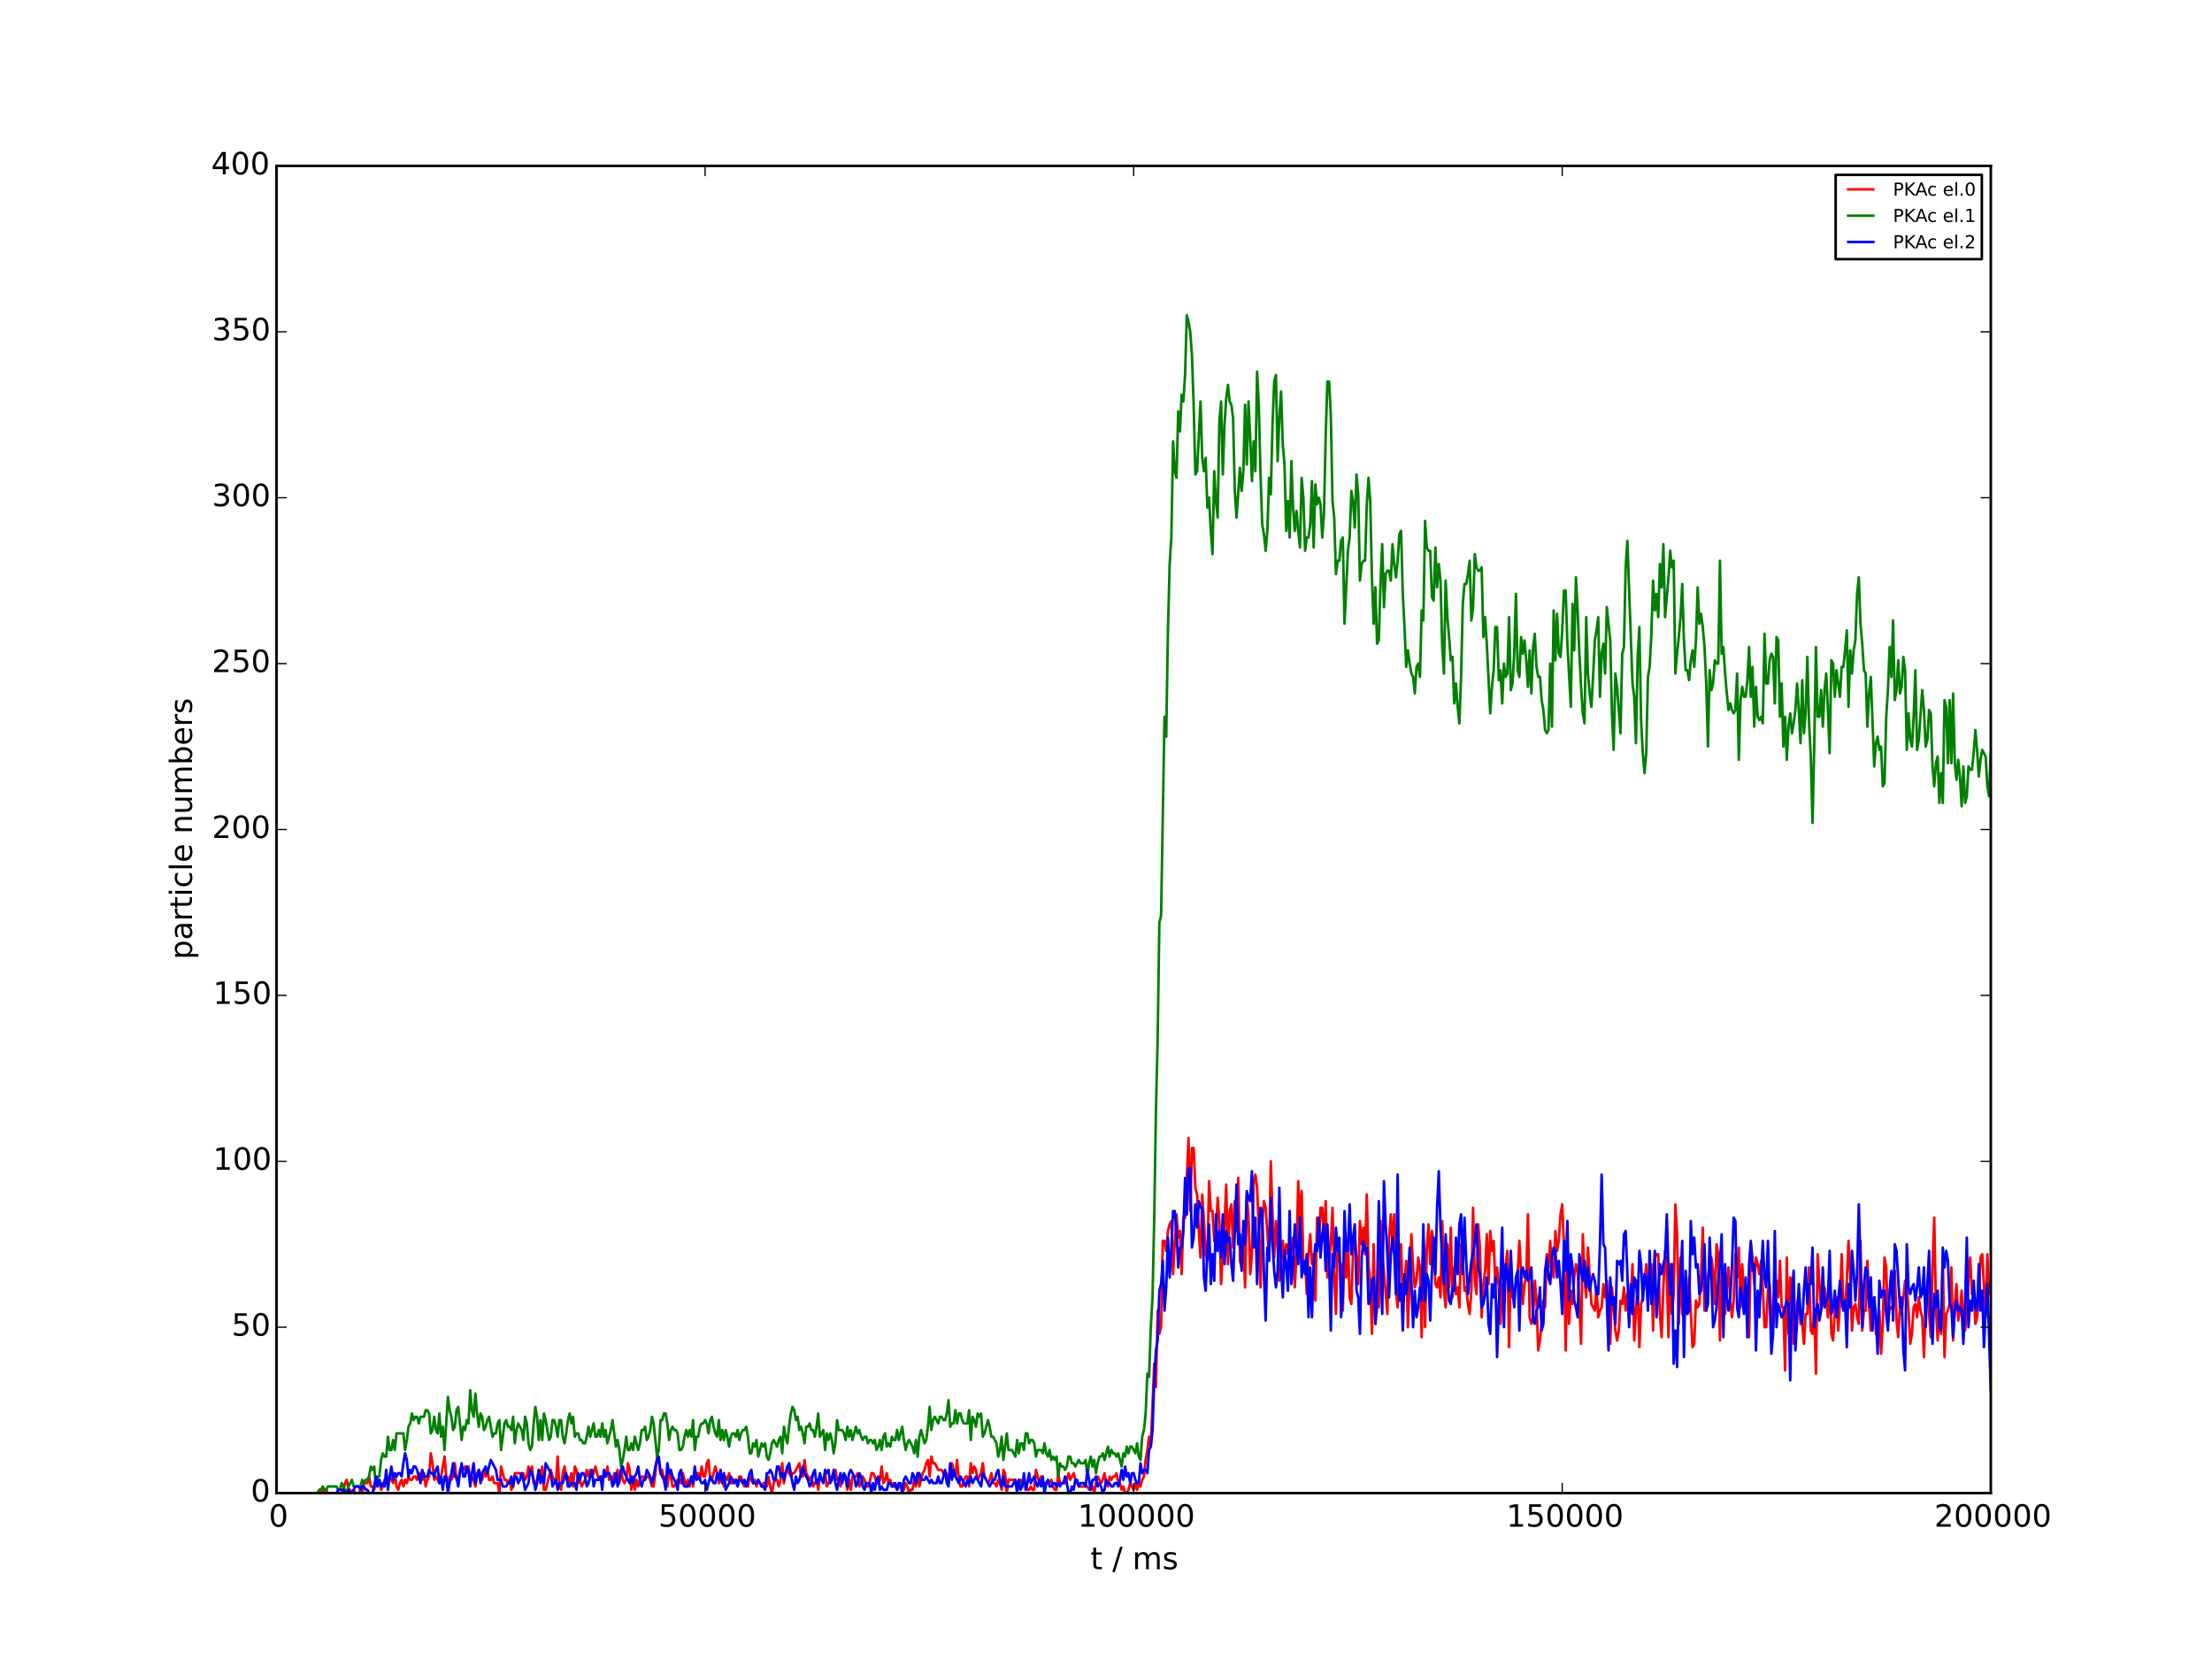 <?xml version="1.0" encoding="utf-8" standalone="no"?>
<!DOCTYPE svg PUBLIC "-//W3C//DTD SVG 1.1//EN"
  "http://www.w3.org/Graphics/SVG/1.1/DTD/svg11.dtd">
<!-- Created with matplotlib (http://matplotlib.org/) -->
<svg height="648pt" version="1.1" viewBox="0 0 864 648" width="864pt" xmlns="http://www.w3.org/2000/svg" xmlns:xlink="http://www.w3.org/1999/xlink">
 <defs>
  <style type="text/css">
*{stroke-linecap:butt;stroke-linejoin:round;}
  </style>
 </defs>
 <g id="figure_1">
  <g id="patch_1">
   <path d="
M0 648
L864 648
L864 0
L0 0
z
" style="fill:#ffffff;"/>
  </g>
  <g id="axes_1">
   <g id="patch_2">
    <path d="
M108 583.2
L777.6 583.2
L777.6 64.8
L108 64.8
z
" style="fill:#ffffff;"/>
   </g>
   <g id="line2d_1">
    <path clip-path="url(#p7ceb695115)" d="
M108 583.2
L124.07 583.2
L124.74 581.904
L125.41 581.904
L126.079 583.2
L126.749 581.904
L127.418 581.904
L128.088 583.2
L133.445 583.2
L134.114 581.904
L134.784 579.312
L135.454 578.016
L136.123 581.904
L136.793 581.904
L137.462 583.2
L138.132 581.904
L138.802 583.2
L140.141 583.2
L140.81 581.904
L141.48 583.2
L142.15 579.312
L143.489 579.312
L144.158 576.72
L144.828 580.608
L145.498 580.608
L146.167 581.904
L146.837 578.016
L148.176 578.016
L148.846 581.904
L149.515 580.608
L150.185 578.016
L150.854 579.312
L151.524 579.312
L152.194 576.72
L153.533 579.312
L154.202 575.424
L154.872 580.608
L155.542 581.904
L156.211 579.312
L156.881 578.016
L157.55 580.608
L158.22 578.016
L158.89 579.312
L159.559 576.72
L160.229 578.016
L160.898 578.016
L161.568 576.72
L162.238 576.72
L162.907 578.016
L163.577 575.424
L164.246 575.424
L164.916 578.016
L165.586 575.424
L166.255 580.608
L166.925 578.016
L167.594 576.72
L168.264 567.648
L168.934 571.536
L169.603 578.016
L170.273 576.72
L171.612 579.312
L172.282 576.72
L173.621 568.944
L174.29 576.72
L174.96 580.608
L175.63 576.72
L176.299 578.016
L176.969 576.72
L177.638 571.536
L178.308 578.016
L178.978 578.016
L179.647 574.128
L180.317 572.832
L180.986 574.128
L181.656 572.832
L182.326 575.424
L182.995 572.832
L183.665 579.312
L184.334 576.72
L185.004 578.016
L185.674 580.608
L186.343 575.424
L187.013 574.128
L187.682 575.424
L188.352 578.016
L189.022 574.128
L189.691 576.72
L190.361 574.128
L191.03 578.016
L191.7 578.016
L192.37 576.72
L193.039 579.312
L194.378 579.312
L195.048 583.2
L195.718 572.832
L197.057 578.016
L197.726 578.016
L198.396 579.312
L199.066 578.016
L199.735 581.904
L200.405 580.608
L201.074 575.424
L203.083 575.424
L203.753 576.72
L204.422 575.424
L205.092 578.016
L205.762 576.72
L206.431 572.832
L207.101 575.424
L207.77 572.832
L208.44 579.312
L209.11 579.312
L209.779 578.016
L210.449 574.128
L211.118 576.72
L211.788 572.832
L212.458 581.904
L213.127 581.904
L215.136 574.128
L215.806 576.72
L217.145 579.312
L217.814 568.944
L218.484 580.608
L219.154 581.904
L219.823 575.424
L220.493 572.832
L221.162 578.016
L221.832 576.72
L222.502 579.312
L223.171 575.424
L223.841 580.608
L224.51 572.832
L225.18 574.128
L225.85 579.312
L226.519 578.016
L227.189 580.608
L228.528 578.016
L229.198 574.128
L229.867 576.72
L230.537 574.128
L231.206 576.72
L231.876 575.424
L232.546 572.832
L233.885 578.016
L234.554 576.72
L236.563 576.72
L237.233 572.832
L237.902 578.016
L238.572 576.72
L239.242 579.312
L239.911 575.424
L240.581 576.72
L241.25 574.128
L241.92 579.312
L242.59 574.128
L243.259 578.016
L243.929 579.312
L244.598 578.016
L245.268 571.536
L245.938 574.128
L246.607 581.904
L247.277 576.72
L247.946 581.904
L248.616 578.016
L249.286 580.608
L249.955 578.016
L250.625 576.72
L251.294 576.72
L251.964 578.016
L252.634 576.72
L253.303 576.72
L253.973 578.016
L254.642 580.608
L255.312 580.608
L255.982 575.424
L256.651 568.944
L257.321 570.24
L257.99 575.424
L258.66 574.128
L259.33 578.016
L259.999 576.72
L260.669 580.608
L261.338 574.128
L262.008 576.72
L262.678 580.608
L263.347 580.608
L264.686 578.016
L265.356 578.016
L266.026 579.312
L266.695 575.424
L268.034 580.608
L268.704 578.016
L269.374 580.608
L270.043 576.72
L270.713 580.608
L271.382 575.424
L272.722 575.424
L273.391 578.016
L274.061 572.832
L274.73 576.72
L275.4 576.72
L276.07 571.536
L276.739 570.24
L277.409 578.016
L278.078 578.016
L279.418 572.832
L280.087 575.424
L280.757 579.312
L281.426 578.016
L282.096 578.016
L282.766 580.608
L283.435 576.72
L284.105 578.016
L284.774 575.424
L285.444 579.312
L286.114 579.312
L286.783 578.016
L287.453 578.016
L288.122 579.312
L288.792 576.72
L289.462 576.72
L290.131 579.312
L290.801 580.608
L291.47 579.312
L292.14 580.608
L292.81 576.72
L294.149 579.312
L294.818 578.016
L295.488 580.608
L296.158 578.016
L297.497 580.608
L298.166 579.312
L298.836 579.312
L299.506 580.608
L300.175 576.72
L300.845 580.608
L301.514 583.2
L302.184 579.312
L302.854 578.016
L303.523 578.016
L304.193 580.608
L304.862 578.016
L305.532 571.536
L306.202 579.312
L306.871 575.424
L307.541 572.832
L308.21 575.424
L308.88 576.72
L309.55 575.424
L310.219 575.424
L312.228 571.536
L312.898 576.72
L313.567 576.72
L314.237 570.24
L314.906 575.424
L316.246 578.016
L316.915 576.72
L317.585 580.608
L318.924 578.016
L319.594 581.904
L320.263 576.72
L320.933 578.016
L321.602 578.016
L322.272 575.424
L322.942 580.608
L326.29 574.128
L326.959 578.016
L327.629 578.016
L328.298 580.608
L328.968 576.72
L329.638 576.72
L330.307 578.016
L330.977 581.904
L331.646 578.016
L332.316 581.904
L332.986 576.72
L334.325 576.72
L334.994 575.424
L335.664 580.608
L336.334 579.312
L337.003 576.72
L337.673 578.016
L338.342 580.608
L339.012 580.608
L339.682 579.312
L340.351 575.424
L341.021 575.424
L341.69 576.72
L342.36 579.312
L343.03 579.312
L343.699 578.016
L344.369 572.832
L345.038 579.312
L345.708 578.016
L346.378 575.424
L347.047 579.312
L347.717 578.016
L348.386 580.608
L349.056 579.312
L350.395 581.904
L351.065 580.608
L351.734 580.608
L352.404 581.904
L353.074 581.904
L353.743 579.312
L354.413 580.608
L355.082 583.2
L355.752 581.904
L356.422 581.904
L357.091 578.016
L357.761 580.608
L358.43 575.424
L359.1 580.608
L360.439 575.424
L361.109 574.128
L361.778 571.536
L362.448 570.24
L363.118 576.72
L363.787 568.944
L364.457 571.536
L365.126 571.536
L366.466 574.128
L367.805 574.128
L368.474 575.424
L369.814 575.424
L370.483 579.312
L371.822 571.536
L373.162 576.72
L373.831 570.24
L374.501 578.016
L375.17 580.608
L375.84 580.608
L376.51 578.016
L377.179 576.72
L377.849 576.72
L378.518 580.608
L379.188 571.536
L379.858 575.424
L380.527 572.832
L381.197 574.128
L381.866 578.016
L383.206 575.424
L383.875 571.536
L384.545 576.72
L385.884 579.312
L386.554 578.016
L387.223 575.424
L387.893 579.312
L388.562 579.312
L389.232 580.608
L389.902 578.016
L390.571 579.312
L391.241 581.904
L391.91 574.128
L392.58 575.424
L393.25 583.2
L393.919 578.016
L396.598 578.016
L397.267 579.312
L397.937 579.312
L398.606 578.016
L399.276 579.312
L400.615 579.312
L401.285 581.904
L401.954 581.904
L402.624 580.608
L403.294 581.904
L403.963 581.904
L404.633 574.128
L405.972 579.312
L406.642 576.72
L407.311 579.312
L409.99 579.312
L410.659 578.016
L411.329 580.608
L411.998 581.904
L412.668 581.904
L413.338 575.424
L414.007 579.312
L416.016 579.312
L416.686 578.016
L417.355 575.424
L418.025 578.016
L419.364 575.424
L420.034 578.016
L421.373 580.608
L424.721 580.608
L425.39 581.904
L426.06 580.608
L426.73 580.608
L427.399 583.2
L428.069 579.312
L428.738 576.72
L430.078 579.312
L430.747 578.016
L431.417 575.424
L432.086 579.312
L432.756 580.608
L433.426 576.72
L434.095 578.016
L434.765 576.72
L435.434 576.72
L436.104 575.424
L436.774 579.312
L437.443 579.312
L438.113 581.904
L438.782 580.608
L439.452 583.2
L440.122 583.2
L440.791 581.904
L441.461 579.312
L442.8 581.904
L443.47 579.312
L444.139 581.904
L444.809 579.312
L445.478 580.608
L446.148 578.016
L446.818 576.72
L447.487 570.24
L448.157 566.352
L448.826 561.168
L449.496 565.056
L450.835 532.656
L451.505 541.728
L452.174 511.92
L452.844 520.992
L453.514 518.4
L454.183 484.704
L454.853 484.704
L455.522 488.592
L456.192 480.816
L456.862 478.224
L457.531 476.928
L458.201 497.664
L458.87 484.704
L459.54 474.336
L460.21 483.408
L460.879 480.816
L461.549 497.664
L462.218 475.632
L462.888 475.632
L464.227 444.528
L464.897 473.04
L465.566 448.416
L466.236 448.416
L466.906 463.968
L467.575 466.56
L468.245 480.816
L468.914 491.184
L469.584 466.56
L470.254 476.928
L470.923 489.888
L471.593 492.48
L472.262 461.376
L472.932 473.04
L473.602 473.04
L474.271 484.704
L474.941 482.112
L475.61 467.856
L476.28 476.928
L476.95 501.552
L477.619 488.592
L478.289 478.224
L478.958 462.672
L479.628 493.776
L480.298 473.04
L480.967 470.448
L481.637 487.296
L482.306 469.152
L482.976 480.816
L483.646 460.08
L484.315 492.48
L484.985 495.072
L485.654 484.704
L486.324 502.848
L486.994 466.56
L487.663 475.632
L488.333 497.664
L489.002 489.888
L489.672 461.376
L490.342 458.784
L491.011 463.968
L491.681 479.52
L492.35 502.848
L493.02 476.928
L493.69 469.152
L494.359 471.744
L495.698 491.184
L496.368 453.6
L497.038 474.336
L497.707 491.184
L498.377 476.928
L499.046 487.296
L499.716 500.256
L500.386 495.072
L501.055 484.704
L501.725 492.48
L502.394 486
L503.064 489.888
L503.734 484.704
L504.403 488.592
L505.073 483.408
L505.742 502.848
L506.412 489.888
L507.082 461.376
L507.751 478.224
L508.421 465.264
L509.09 493.776
L509.76 492.48
L510.43 505.44
L511.099 489.888
L511.769 482.112
L512.438 493.776
L513.108 489.888
L513.778 508.032
L514.447 475.632
L515.117 486
L515.786 471.744
L516.456 471.744
L517.126 484.704
L517.795 469.152
L518.465 498.96
L519.804 486
L520.474 471.744
L521.143 497.664
L521.813 513.216
L522.482 486
L523.152 492.48
L523.822 493.776
L524.491 511.92
L525.161 486
L525.83 498.96
L526.5 484.704
L527.17 506.736
L527.839 509.328
L528.509 488.592
L529.178 482.112
L530.518 501.552
L531.187 476.928
L531.857 486
L532.526 479.52
L533.196 489.888
L533.866 466.56
L534.535 493.776
L535.205 500.256
L535.874 520.992
L536.544 486
L537.214 517.104
L537.883 510.624
L538.553 510.624
L539.222 476.928
L539.892 489.888
L540.562 496.368
L541.901 513.216
L542.57 483.408
L543.24 474.336
L543.91 486
L544.579 474.336
L545.249 504.144
L545.918 510.624
L546.588 492.48
L547.258 486
L547.927 509.328
L549.266 492.48
L549.936 518.4
L551.275 482.112
L551.945 495.072
L552.614 502.848
L553.284 500.256
L553.954 491.184
L554.623 495.072
L555.293 522.288
L555.962 483.408
L556.632 518.4
L557.302 487.296
L557.971 478.224
L558.641 493.776
L559.31 480.816
L559.98 484.704
L560.65 501.552
L561.319 502.848
L561.989 498.96
L562.658 506.736
L563.328 476.928
L563.998 504.144
L564.667 510.624
L565.337 486
L566.006 502.848
L566.676 479.52
L567.346 506.736
L568.015 495.072
L568.685 505.44
L569.354 502.848
L570.024 510.624
L570.694 486
L571.363 491.184
L572.033 504.144
L572.702 502.848
L573.372 509.328
L574.042 513.216
L574.711 504.144
L575.381 471.744
L576.05 500.256
L576.72 505.44
L577.39 478.224
L578.059 487.296
L578.729 514.512
L579.398 501.552
L580.068 496.368
L580.738 482.112
L581.407 501.552
L582.077 480.816
L582.746 488.592
L583.416 484.704
L584.086 501.552
L584.755 495.072
L585.425 502.848
L586.094 517.104
L586.764 501.552
L587.434 504.144
L588.103 493.776
L588.773 488.592
L589.442 526.176
L590.112 492.48
L590.782 506.736
L592.121 501.552
L592.79 497.664
L593.46 484.704
L594.799 509.328
L595.469 501.552
L596.138 498.96
L596.808 474.336
L597.478 514.512
L598.147 517.104
L598.817 514.512
L599.486 500.256
L600.156 508.032
L600.826 527.472
L601.495 523.584
L602.165 517.104
L602.834 508.032
L603.504 510.624
L604.174 489.888
L604.843 495.072
L605.513 484.704
L606.182 495.072
L606.852 498.96
L607.522 480.816
L608.191 488.592
L608.861 484.704
L609.53 474.336
L610.2 470.448
L610.87 486
L611.539 527.472
L612.209 493.776
L612.878 517.104
L613.548 504.144
L614.218 509.328
L614.887 498.96
L615.557 493.776
L616.226 496.368
L616.896 509.328
L617.566 524.88
L618.235 482.112
L618.905 498.96
L619.574 506.736
L620.244 487.296
L621.583 509.328
L622.922 511.92
L623.592 502.848
L624.262 514.512
L624.931 511.92
L625.601 510.624
L626.27 501.552
L626.94 506.736
L627.61 500.256
L628.279 510.624
L628.949 524.88
L629.618 502.848
L630.288 510.624
L630.958 519.696
L631.627 523.584
L632.297 519.696
L632.966 508.032
L633.636 509.328
L634.306 502.848
L634.975 511.92
L635.645 505.44
L636.314 515.808
L636.984 508.032
L637.654 493.776
L638.323 523.584
L638.993 511.92
L639.662 502.848
L640.332 526.176
L641.002 509.328
L641.671 506.736
L642.341 501.552
L643.01 493.776
L643.68 505.44
L644.35 501.552
L645.019 493.776
L645.689 519.696
L646.358 491.184
L647.028 489.888
L647.698 489.888
L648.367 513.216
L649.037 522.288
L649.706 502.848
L650.376 488.592
L651.046 497.664
L651.715 522.288
L652.385 493.776
L653.054 513.216
L653.724 505.44
L654.394 470.448
L655.063 482.112
L655.733 517.104
L656.402 491.184
L657.072 513.216
L657.742 514.512
L658.411 498.96
L659.081 513.216
L659.75 498.96
L661.09 526.176
L661.759 524.88
L662.429 508.032
L663.098 510.624
L663.768 509.328
L664.438 497.664
L665.107 479.52
L665.777 511.92
L666.446 511.92
L667.116 498.96
L667.786 493.776
L668.455 491.184
L669.125 496.368
L669.794 509.328
L670.464 486
L671.134 489.888
L671.803 523.584
L672.473 495.072
L673.142 505.44
L673.812 513.216
L674.482 502.848
L675.151 495.072
L675.821 508.032
L676.49 514.512
L677.16 508.032
L677.83 489.888
L678.499 498.96
L679.169 487.296
L679.838 510.624
L680.508 493.776
L681.178 506.736
L682.517 504.144
L683.186 522.288
L683.856 486
L684.526 491.184
L685.195 501.552
L685.865 491.184
L686.534 493.776
L687.204 497.664
L687.874 492.48
L688.543 502.848
L689.213 518.4
L689.882 518.4
L690.552 504.144
L691.222 501.552
L691.891 513.216
L692.561 518.4
L693.23 508.032
L693.9 500.256
L694.57 506.736
L695.239 492.48
L695.909 510.624
L696.578 510.624
L697.248 535.248
L697.918 491.184
L698.587 520.992
L699.257 498.96
L699.926 501.552
L700.596 524.88
L701.266 520.992
L701.935 509.328
L702.605 505.44
L703.274 517.104
L703.944 517.104
L704.614 524.88
L705.283 513.216
L705.953 513.216
L706.622 495.072
L707.292 519.696
L707.962 520.992
L708.631 511.92
L709.301 536.544
L709.97 489.888
L711.31 511.92
L711.979 508.032
L712.649 502.848
L713.318 508.032
L713.988 514.512
L714.658 496.368
L715.327 520.992
L715.997 523.584
L716.666 511.92
L717.336 506.736
L718.006 519.696
L718.675 509.328
L719.345 489.888
L720.014 510.624
L720.684 511.92
L721.354 500.256
L722.023 484.704
L722.693 497.664
L723.362 519.696
L724.032 510.624
L724.702 509.328
L725.371 514.512
L726.041 517.104
L726.71 484.704
L727.38 519.696
L728.05 511.92
L728.719 511.92
L729.389 492.48
L730.058 509.328
L730.728 519.696
L731.398 509.328
L732.067 506.736
L732.737 520.992
L733.406 519.696
L734.076 511.92
L734.746 528.768
L735.415 517.104
L736.085 491.184
L736.754 495.072
L737.424 517.104
L738.094 510.624
L738.763 510.624
L739.433 511.92
L740.102 496.368
L740.772 515.808
L741.442 522.288
L742.111 510.624
L742.781 513.216
L744.12 500.256
L744.79 502.848
L745.459 511.92
L746.129 524.88
L746.798 520.992
L747.468 510.624
L748.138 509.328
L748.807 514.512
L749.477 506.736
L750.146 511.92
L750.816 514.512
L751.486 530.064
L752.155 511.92
L752.825 501.552
L753.494 513.216
L754.164 522.288
L754.834 495.072
L755.503 475.632
L756.173 510.624
L756.842 523.584
L757.512 511.92
L758.182 520.992
L758.851 491.184
L759.521 530.064
L760.19 513.216
L760.86 511.92
L761.53 509.328
L762.199 495.072
L762.869 523.584
L763.538 509.328
L764.208 501.552
L764.878 515.808
L765.547 511.92
L766.217 504.144
L766.886 517.104
L767.556 519.696
L768.226 513.216
L768.895 498.96
L769.565 491.184
L770.234 505.44
L770.904 504.144
L771.574 517.104
L772.243 514.512
L772.913 506.736
L773.582 491.184
L774.252 489.888
L775.591 514.512
L776.261 489.888
L776.93 505.44
L777.6 502.848
L777.6 502.848" style="fill:none;stroke:#ff0000;stroke-linecap:square;"/>
   </g>
   <g id="line2d_2">
    <path clip-path="url(#p7ceb695115)" d="
M108 583.2
L124.07 583.2
L124.74 581.904
L125.41 581.904
L126.079 580.608
L126.749 581.904
L127.418 581.904
L128.088 580.608
L131.436 580.608
L132.106 581.904
L132.775 581.904
L133.445 579.312
L135.454 583.2
L136.123 580.608
L137.462 578.016
L138.132 580.608
L140.81 580.608
L141.48 578.016
L142.15 579.312
L142.819 578.016
L143.489 578.016
L144.158 576.72
L144.828 572.832
L145.498 574.128
L146.167 572.832
L146.837 580.608
L147.506 576.72
L148.176 576.72
L148.846 570.24
L149.515 567.648
L150.185 568.944
L150.854 568.944
L151.524 561.168
L152.194 566.352
L152.863 566.352
L153.533 562.464
L154.202 566.352
L154.872 559.872
L157.55 559.872
L158.22 566.352
L158.89 562.464
L159.559 557.28
L160.229 555.984
L160.898 552.096
L161.568 554.688
L162.238 553.392
L162.907 553.392
L163.577 555.984
L164.246 553.392
L165.586 553.392
L166.255 550.8
L166.925 550.8
L167.594 552.096
L168.264 559.872
L168.934 558.576
L169.603 553.392
L170.273 558.576
L170.942 559.872
L171.612 552.096
L172.282 561.168
L172.951 557.28
L173.621 566.352
L174.96 545.616
L175.63 550.8
L176.299 553.392
L176.969 558.576
L177.638 557.28
L178.308 550.8
L178.978 549.504
L180.317 562.464
L180.986 557.28
L181.656 558.576
L182.326 554.688
L182.995 555.984
L183.665 543.024
L184.334 550.8
L185.004 553.392
L185.674 544.32
L186.343 552.096
L187.013 557.28
L187.682 552.096
L188.352 553.392
L189.022 558.576
L189.691 557.28
L190.361 554.688
L191.03 553.392
L192.37 561.168
L193.039 559.872
L193.709 559.872
L194.378 555.984
L195.048 554.688
L195.718 566.352
L197.057 555.984
L197.726 554.688
L198.396 557.28
L199.066 557.28
L199.735 558.576
L200.405 553.392
L201.074 563.76
L201.744 558.576
L202.414 555.984
L203.753 558.576
L204.422 562.464
L205.092 553.392
L205.762 555.984
L206.431 563.76
L207.101 566.352
L207.77 565.056
L208.44 555.984
L209.11 549.504
L209.779 553.392
L210.449 562.464
L211.118 554.688
L211.788 562.464
L212.458 552.096
L213.127 554.688
L214.466 562.464
L215.136 561.168
L215.806 554.688
L216.475 554.688
L217.145 557.28
L217.814 561.168
L218.484 554.688
L219.154 554.688
L219.823 561.168
L220.493 563.76
L221.162 559.872
L221.832 554.688
L222.502 552.096
L223.171 555.984
L223.841 553.392
L224.51 561.168
L225.18 559.872
L225.85 559.872
L226.519 562.464
L227.189 562.464
L227.858 563.76
L228.528 563.76
L229.198 561.168
L229.867 557.28
L230.537 561.168
L231.876 555.984
L232.546 561.168
L233.215 561.168
L233.885 558.576
L234.554 561.168
L235.224 555.984
L235.894 561.168
L236.563 558.576
L237.233 563.76
L238.572 558.576
L239.242 554.688
L240.581 565.056
L241.25 562.464
L241.92 566.352
L242.59 572.832
L243.259 570.24
L243.929 566.352
L244.598 561.168
L245.268 566.352
L245.938 566.352
L246.607 563.76
L247.277 566.352
L247.946 561.168
L249.286 566.352
L249.955 563.76
L250.625 558.576
L251.294 558.576
L251.964 557.28
L252.634 562.464
L253.303 561.168
L253.973 558.576
L254.642 553.392
L255.312 555.984
L256.651 568.944
L257.321 566.352
L257.99 554.688
L258.66 554.688
L259.33 552.096
L259.999 552.096
L260.669 555.984
L261.338 562.464
L262.008 558.576
L262.678 557.28
L263.347 558.576
L264.017 558.576
L264.686 559.872
L265.356 566.352
L266.026 566.352
L266.695 565.056
L267.365 561.168
L268.034 558.576
L268.704 561.168
L269.374 558.576
L270.043 561.168
L270.713 554.688
L271.382 566.352
L272.052 561.168
L272.722 561.168
L273.391 557.28
L274.061 555.984
L274.73 555.984
L275.4 554.688
L276.07 555.984
L276.739 559.872
L277.409 554.688
L278.078 553.392
L278.748 557.28
L279.418 559.872
L280.087 561.168
L280.757 554.688
L281.426 562.464
L282.096 558.576
L282.766 562.464
L283.435 558.576
L284.105 561.168
L284.774 565.056
L285.444 561.168
L286.114 559.872
L286.783 559.872
L287.453 561.168
L288.122 558.576
L288.792 562.464
L289.462 559.872
L290.131 558.576
L290.801 558.576
L291.47 557.28
L292.14 561.168
L292.81 567.648
L293.479 567.648
L294.149 563.76
L294.818 565.056
L295.488 562.464
L296.158 568.944
L297.497 563.76
L298.166 565.056
L298.836 563.76
L299.506 568.944
L300.175 570.24
L300.845 567.648
L301.514 563.76
L302.184 562.464
L303.523 565.056
L304.193 562.464
L304.862 561.168
L305.532 567.648
L306.202 557.28
L306.871 561.168
L307.541 563.76
L308.21 557.28
L308.88 552.096
L309.55 549.504
L310.219 550.8
L310.889 554.688
L311.558 553.392
L312.228 558.576
L312.898 557.28
L313.567 559.872
L314.237 563.76
L314.906 557.28
L315.576 557.28
L316.246 555.984
L316.915 558.576
L317.585 558.576
L318.254 561.168
L318.924 557.28
L319.594 552.096
L320.263 561.168
L321.602 558.576
L322.272 566.352
L322.942 559.872
L323.611 562.464
L324.281 559.872
L324.95 562.464
L325.62 567.648
L326.29 563.76
L326.959 554.688
L327.629 558.576
L328.968 558.576
L329.638 559.872
L330.307 562.464
L330.977 557.28
L331.646 561.168
L332.316 558.576
L332.986 562.464
L334.325 557.28
L334.994 559.872
L335.664 558.576
L336.334 561.168
L337.003 562.464
L337.673 561.168
L338.342 561.168
L339.012 563.76
L339.682 562.464
L340.351 562.464
L341.021 563.76
L341.69 562.464
L342.36 566.352
L343.03 565.056
L343.699 562.464
L344.369 566.352
L345.038 561.168
L345.708 559.872
L346.378 565.056
L347.047 563.76
L347.717 565.056
L348.386 561.168
L349.056 562.464
L349.726 562.464
L350.395 558.576
L351.065 562.464
L352.404 557.28
L353.074 562.464
L353.743 566.352
L354.413 563.76
L355.082 562.464
L356.422 565.056
L357.091 567.648
L357.761 562.464
L358.43 568.944
L359.1 561.168
L359.77 558.576
L361.109 563.76
L361.778 562.464
L362.448 557.28
L363.118 549.504
L363.787 558.576
L364.457 554.688
L365.126 553.392
L366.466 555.984
L367.135 553.392
L367.805 553.392
L368.474 554.688
L369.144 554.688
L369.814 552.096
L370.483 546.912
L371.153 557.28
L371.822 555.984
L372.492 555.984
L373.162 550.8
L373.831 555.984
L374.501 552.096
L375.17 552.096
L375.84 554.688
L376.51 555.984
L377.849 555.984
L378.518 550.8
L379.188 562.464
L379.858 553.392
L380.527 554.688
L381.197 557.28
L381.866 552.096
L382.536 553.392
L383.206 552.096
L383.875 561.168
L384.545 559.872
L385.884 554.688
L386.554 557.28
L387.223 561.168
L387.893 561.168
L389.232 563.76
L389.902 568.944
L390.571 566.352
L391.241 561.168
L391.91 570.24
L393.25 559.872
L393.919 566.352
L395.258 566.352
L396.598 568.944
L397.267 562.464
L397.937 567.648
L398.606 563.76
L399.276 563.76
L399.946 566.352
L400.615 559.872
L401.285 559.872
L401.954 563.76
L402.624 562.464
L403.294 562.464
L403.963 563.76
L404.633 568.944
L405.302 566.352
L406.642 566.352
L407.311 567.648
L407.981 563.76
L408.65 567.648
L409.32 568.944
L409.99 566.352
L410.659 570.24
L411.329 568.944
L411.998 570.24
L412.668 568.944
L413.338 576.72
L414.007 571.536
L414.677 572.832
L415.346 572.832
L416.016 574.128
L416.686 572.832
L417.355 568.944
L418.025 568.944
L418.694 571.536
L419.364 571.536
L420.034 572.832
L421.373 570.24
L422.042 571.536
L423.382 571.536
L424.051 570.24
L424.721 576.72
L425.39 571.536
L426.06 568.944
L426.73 572.832
L427.399 570.24
L428.069 575.424
L428.738 571.536
L429.408 568.944
L430.078 568.944
L430.747 567.648
L431.417 570.24
L432.756 565.056
L433.426 568.944
L434.095 566.352
L434.765 567.648
L435.434 567.648
L436.104 568.944
L436.774 567.648
L438.113 572.832
L438.782 567.648
L439.452 568.944
L440.122 565.056
L440.791 567.648
L441.461 565.056
L442.13 565.056
L443.47 567.648
L444.139 563.76
L444.809 568.944
L445.478 570.24
L446.148 561.168
L446.818 558.576
L447.487 552.096
L448.157 536.544
L448.826 537.84
L449.496 518.4
L450.166 506.736
L450.835 475.632
L451.505 434.16
L452.174 405.648
L452.844 360.288
L453.514 357.696
L454.853 279.936
L455.522 287.712
L456.192 246.24
L456.862 220.32
L457.531 209.952
L458.201 172.368
L458.87 184.032
L459.54 186.624
L460.21 160.704
L460.879 168.48
L461.549 154.224
L462.218 156.816
L462.888 146.448
L463.558 123.12
L464.227 125.712
L464.897 129.6
L465.566 138.672
L466.236 158.112
L466.906 185.328
L467.575 184.032
L468.914 156.816
L469.584 178.848
L470.254 184.032
L470.923 178.848
L471.593 198.288
L472.262 194.4
L472.932 207.36
L473.602 216.432
L474.271 184.032
L474.941 195.696
L475.61 202.176
L476.28 164.592
L476.95 156.816
L477.619 185.328
L478.289 165.888
L478.958 155.52
L479.628 150.336
L480.298 156.816
L480.967 158.112
L481.637 163.296
L482.306 191.808
L482.976 202.176
L484.315 182.736
L484.985 191.808
L485.654 184.032
L486.324 158.112
L486.994 181.44
L487.663 156.816
L488.333 171.072
L489.002 187.92
L489.672 172.368
L490.342 184.032
L491.011 145.152
L491.681 158.112
L492.35 185.328
L493.02 204.768
L493.69 208.656
L494.359 215.136
L495.029 207.36
L495.698 186.624
L496.368 193.104
L497.038 165.888
L497.707 149.04
L498.377 146.448
L499.046 180.144
L499.716 163.296
L500.386 152.928
L501.055 173.664
L501.725 181.44
L502.394 207.36
L503.064 195.696
L503.734 209.952
L504.403 180.144
L505.073 198.288
L505.742 207.36
L506.412 199.584
L507.082 207.36
L507.751 213.84
L508.421 186.624
L509.09 194.4
L509.76 215.136
L510.43 209.952
L511.099 209.952
L511.769 204.768
L512.438 187.92
L513.108 213.84
L513.778 189.216
L514.447 196.992
L515.117 194.4
L515.786 196.992
L516.456 209.952
L517.126 200.88
L517.795 171.072
L518.465 149.04
L519.134 149.04
L519.804 162
L520.474 195.696
L521.143 202.176
L521.813 224.208
L522.482 219.024
L523.152 219.024
L523.822 211.248
L524.491 209.952
L525.161 243.648
L526.5 215.136
L527.17 209.952
L527.839 191.808
L528.509 195.696
L529.178 206.064
L529.848 185.328
L530.518 193.104
L531.187 226.8
L531.857 220.32
L532.526 219.024
L533.196 219.024
L533.866 196.992
L534.535 186.624
L535.205 195.696
L535.874 225.504
L536.544 243.648
L537.214 229.392
L537.883 251.424
L538.553 250.128
L539.222 228.096
L539.892 212.544
L540.562 237.168
L541.231 224.208
L541.901 222.912
L542.57 222.912
L543.24 226.8
L543.91 212.544
L544.579 220.32
L545.249 225.504
L545.918 219.024
L546.588 208.656
L547.258 207.36
L547.927 231.984
L548.597 244.944
L549.266 260.496
L549.936 254.016
L550.606 259.2
L551.275 263.088
L551.945 264.384
L552.614 270.864
L553.284 260.496
L553.954 259.2
L554.623 264.384
L555.293 238.464
L555.962 242.352
L556.632 203.472
L557.302 213.84
L557.971 215.136
L558.641 215.136
L559.31 233.28
L559.98 234.576
L560.65 213.84
L561.319 229.392
L561.989 220.32
L562.658 226.8
L563.328 252.72
L563.998 263.088
L564.667 226.8
L565.337 241.056
L566.006 248.832
L566.676 257.904
L567.346 256.608
L568.015 274.752
L568.685 266.976
L569.354 276.048
L570.024 282.528
L570.694 264.384
L571.363 235.872
L572.033 228.096
L572.702 228.096
L573.372 224.208
L574.042 219.024
L574.711 242.352
L575.381 237.168
L576.05 216.432
L576.72 221.616
L577.39 222.912
L578.059 222.912
L578.729 221.616
L579.398 248.832
L580.068 241.056
L580.738 251.424
L582.077 278.64
L582.746 268.272
L583.416 261.792
L584.086 244.944
L584.755 244.944
L585.425 265.68
L586.094 261.792
L586.764 274.752
L587.434 259.2
L588.103 264.384
L588.773 263.088
L589.442 241.056
L590.112 269.568
L590.782 266.976
L591.451 255.312
L592.121 231.984
L592.79 261.792
L593.46 264.384
L594.13 248.832
L594.799 255.312
L595.469 250.128
L596.138 257.904
L596.808 268.272
L597.478 254.016
L598.147 270.864
L598.817 252.72
L599.486 247.536
L600.156 260.496
L600.826 264.384
L601.495 264.384
L602.165 273.456
L602.834 277.344
L603.504 285.12
L604.174 286.416
L604.843 285.12
L605.513 259.2
L606.182 283.824
L606.852 238.464
L607.522 257.904
L608.191 239.76
L608.861 255.312
L609.53 256.608
L610.2 246.24
L610.87 230.688
L611.539 230.688
L612.209 251.424
L613.548 276.048
L614.218 235.872
L614.887 254.016
L615.557 225.504
L616.226 238.464
L616.896 255.312
L617.566 268.272
L618.235 278.64
L618.905 282.528
L619.574 241.056
L620.244 263.088
L620.914 270.864
L621.583 276.048
L622.253 264.384
L622.922 250.128
L623.592 246.24
L624.262 241.056
L624.931 272.16
L625.601 255.312
L626.27 251.424
L626.94 263.088
L627.61 237.168
L628.949 250.128
L629.618 278.64
L630.288 292.896
L630.958 263.088
L631.627 268.272
L632.966 286.416
L633.636 255.312
L634.306 252.72
L634.975 221.616
L635.645 211.248
L637.654 266.976
L638.323 272.16
L638.993 290.304
L639.662 256.608
L640.332 244.944
L641.002 281.232
L641.671 294.192
L642.341 301.968
L643.01 294.192
L643.68 264.384
L644.35 260.496
L645.019 247.536
L645.689 226.8
L646.358 238.464
L647.028 231.984
L647.698 241.056
L648.367 220.32
L649.037 229.392
L649.706 212.544
L650.376 241.056
L651.715 225.504
L652.385 215.136
L653.054 221.616
L653.724 219.024
L654.394 263.088
L655.063 255.312
L655.733 248.832
L656.402 241.056
L657.072 228.096
L657.742 250.128
L658.411 261.792
L659.081 261.792
L659.75 265.68
L660.42 257.904
L661.09 254.016
L661.759 260.496
L662.429 250.128
L663.098 229.392
L663.768 243.648
L664.438 239.76
L665.107 244.944
L665.777 252.72
L666.446 266.976
L667.116 291.6
L667.786 261.792
L668.455 269.568
L669.125 266.976
L669.794 257.904
L670.464 259.2
L671.134 259.2
L671.803 219.024
L672.473 255.312
L673.142 252.72
L673.812 263.088
L674.482 270.864
L675.151 277.344
L675.821 274.752
L676.49 277.344
L677.16 278.64
L677.83 277.344
L678.499 263.088
L679.169 296.784
L679.838 273.456
L680.508 268.272
L681.178 272.16
L681.847 272.16
L682.517 265.68
L683.186 252.72
L683.856 272.16
L684.526 260.496
L685.195 283.824
L685.865 268.272
L686.534 279.936
L687.204 281.232
L687.874 279.936
L688.543 282.528
L689.213 247.536
L689.882 266.976
L690.552 266.976
L691.222 257.904
L691.891 255.312
L692.561 256.608
L693.23 274.752
L693.9 248.832
L694.57 250.128
L695.239 279.936
L695.909 266.976
L696.578 291.6
L697.248 279.936
L697.918 296.784
L698.587 283.824
L699.257 278.64
L699.926 286.416
L700.596 282.528
L701.266 277.344
L701.935 266.976
L702.605 277.344
L703.274 290.304
L703.944 265.68
L704.614 286.416
L705.283 278.64
L705.953 256.608
L706.622 282.528
L707.292 295.488
L707.962 321.408
L708.631 291.6
L709.301 252.72
L709.97 279.936
L710.64 279.936
L711.31 269.568
L711.979 283.824
L712.649 269.568
L713.318 263.088
L713.988 277.344
L714.658 294.192
L715.327 257.904
L715.997 259.2
L716.666 272.16
L717.336 261.792
L718.675 272.16
L719.345 260.496
L720.014 260.496
L720.684 254.016
L721.354 246.24
L722.023 276.048
L722.693 254.016
L723.362 263.088
L724.032 254.016
L724.702 250.128
L725.371 231.984
L726.041 225.504
L726.71 243.648
L727.38 251.424
L728.05 261.792
L728.719 263.088
L729.389 283.824
L730.058 270.864
L730.728 264.384
L732.067 299.376
L732.737 290.304
L733.406 287.712
L734.076 292.896
L734.746 291.6
L735.415 307.152
L736.085 305.856
L736.754 279.936
L737.424 269.568
L738.094 252.72
L738.763 264.384
L739.433 242.352
L740.102 273.456
L740.772 269.568
L741.442 257.904
L742.111 270.864
L742.781 268.272
L743.45 256.608
L744.12 261.792
L744.79 292.896
L745.459 278.64
L746.129 289.008
L746.798 291.6
L747.468 279.936
L748.138 261.792
L748.807 292.896
L749.477 289.008
L750.816 269.568
L751.486 277.344
L752.155 291.6
L752.825 289.008
L753.494 277.344
L754.164 278.64
L754.834 299.376
L755.503 307.152
L756.173 298.08
L756.842 295.488
L757.512 313.632
L758.182 301.968
L758.851 313.632
L759.521 273.456
L760.19 276.048
L760.86 298.08
L761.53 273.456
L762.199 298.08
L762.869 270.864
L763.538 298.08
L764.208 304.56
L764.878 296.784
L765.547 303.264
L766.217 314.928
L766.886 299.376
L767.556 313.632
L768.226 311.04
L768.895 299.376
L769.565 300.672
L770.234 300.672
L770.904 294.192
L771.574 285.12
L772.243 292.896
L772.913 303.264
L773.582 296.784
L774.252 292.896
L775.591 295.488
L776.261 307.152
L776.93 311.04
L777.6 294.192
L777.6 294.192" style="fill:none;stroke:#008000;stroke-linecap:square;"/>
   </g>
   <g id="line2d_3">
    <path clip-path="url(#p7ceb695115)" d="
M108 583.2
L131.436 583.2
L132.106 581.904
L134.114 581.904
L134.784 583.2
L135.454 583.2
L136.123 581.904
L136.793 583.2
L137.462 583.2
L138.802 580.608
L140.141 580.608
L140.81 581.904
L141.48 580.608
L142.15 580.608
L142.819 581.904
L143.489 581.904
L144.158 583.2
L145.498 583.2
L146.167 580.608
L146.837 576.72
L147.506 580.608
L148.176 578.016
L148.846 580.608
L149.515 579.312
L150.185 580.608
L150.854 574.128
L151.524 581.904
L152.194 576.72
L152.863 572.832
L153.533 578.016
L154.202 575.424
L154.872 576.72
L155.542 575.424
L156.211 575.424
L156.881 576.72
L157.55 571.536
L158.22 567.648
L158.89 570.24
L159.559 576.72
L160.229 574.128
L160.898 575.424
L161.568 572.832
L162.238 572.832
L162.907 574.128
L164.246 579.312
L164.916 574.128
L165.586 576.72
L166.925 576.72
L167.594 574.128
L168.264 575.424
L168.934 575.424
L169.603 576.72
L170.273 574.128
L170.942 572.832
L171.612 579.312
L172.282 576.72
L172.951 581.904
L173.621 576.72
L174.29 576.72
L174.96 583.2
L176.969 571.536
L177.638 576.72
L178.308 576.72
L178.978 580.608
L179.647 575.424
L180.317 571.536
L180.986 576.72
L181.656 576.72
L182.326 572.832
L182.995 574.128
L183.665 580.608
L184.334 575.424
L185.004 571.536
L185.674 579.312
L187.013 574.128
L187.682 579.312
L188.352 575.424
L189.691 572.832
L190.361 575.424
L191.7 570.24
L193.709 574.128
L194.378 578.016
L195.718 578.016
L196.387 580.608
L197.726 580.608
L198.396 579.312
L199.066 579.312
L199.735 576.72
L200.405 580.608
L201.074 576.72
L201.744 576.72
L202.414 579.312
L203.083 578.016
L203.753 575.424
L204.422 578.016
L205.092 581.904
L206.431 579.312
L207.101 574.128
L207.77 575.424
L208.44 578.016
L209.11 581.904
L209.779 579.312
L210.449 574.128
L211.118 579.312
L211.788 576.72
L212.458 579.312
L213.127 571.536
L215.136 575.424
L215.806 580.608
L217.145 578.016
L217.814 581.904
L218.484 579.312
L219.823 579.312
L220.493 576.72
L221.162 575.424
L221.832 580.608
L222.502 580.608
L223.171 579.312
L224.51 579.312
L225.18 581.904
L225.85 575.424
L226.519 578.016
L227.189 575.424
L227.858 575.424
L228.528 576.72
L229.198 580.608
L229.867 579.312
L231.206 574.128
L231.876 580.608
L232.546 578.016
L233.885 578.016
L234.554 576.72
L235.224 581.904
L235.894 574.128
L236.563 576.72
L237.233 575.424
L237.902 575.424
L238.572 576.72
L239.242 580.608
L239.911 579.312
L240.581 575.424
L241.25 580.608
L241.92 578.016
L242.59 574.128
L243.259 572.832
L243.929 575.424
L245.938 579.312
L246.607 576.72
L247.277 579.312
L247.946 576.72
L248.616 575.424
L249.286 572.832
L249.955 578.016
L250.625 580.608
L251.294 578.016
L251.964 578.016
L252.634 574.128
L253.973 576.72
L254.642 579.312
L255.312 576.72
L255.982 572.832
L256.651 570.24
L257.321 568.944
L257.99 575.424
L259.33 578.016
L259.999 581.904
L260.669 571.536
L261.338 575.424
L262.008 574.128
L262.678 576.72
L264.017 579.312
L264.686 581.904
L265.356 575.424
L266.026 574.128
L266.695 579.312
L267.365 580.608
L268.704 580.608
L269.374 579.312
L270.043 576.72
L270.713 579.312
L271.382 572.832
L272.052 578.016
L272.722 576.72
L274.061 579.312
L274.73 579.312
L275.4 578.016
L276.07 581.904
L277.409 576.72
L278.748 579.312
L279.418 579.312
L280.087 575.424
L280.757 578.016
L281.426 574.128
L282.096 579.312
L282.766 575.424
L283.435 581.904
L284.774 579.312
L285.444 576.72
L286.783 579.312
L287.453 578.016
L288.122 580.608
L288.792 578.016
L289.462 578.016
L290.131 579.312
L290.801 578.016
L291.47 580.608
L292.81 575.424
L293.479 574.128
L294.149 579.312
L295.488 579.312
L296.158 578.016
L297.497 580.608
L298.166 580.608
L298.836 581.904
L299.506 575.424
L300.175 575.424
L300.845 574.128
L301.514 575.424
L302.184 578.016
L302.854 578.016
L303.523 572.832
L304.193 572.832
L304.862 576.72
L305.532 575.424
L306.202 578.016
L307.541 572.832
L308.21 571.536
L309.55 579.312
L310.219 581.904
L310.889 576.72
L311.558 579.312
L312.228 578.016
L313.567 572.832
L314.237 575.424
L315.576 578.016
L316.246 580.608
L316.915 579.312
L317.585 575.424
L318.254 574.128
L318.924 579.312
L319.594 579.312
L320.263 575.424
L320.933 578.016
L321.602 579.312
L322.272 574.128
L322.942 575.424
L323.611 574.128
L324.281 579.312
L324.95 578.016
L325.62 574.128
L326.29 579.312
L326.959 581.904
L327.629 578.016
L328.298 575.424
L328.968 579.312
L329.638 575.424
L330.307 576.72
L330.977 580.608
L331.646 575.424
L332.316 574.128
L333.655 576.72
L334.325 580.608
L334.994 579.312
L335.664 575.424
L336.334 576.72
L337.003 580.608
L337.673 581.904
L338.342 579.312
L339.682 579.312
L340.351 583.2
L341.021 579.312
L341.69 581.904
L342.36 578.016
L343.03 576.72
L343.699 581.904
L344.369 580.608
L345.038 581.904
L346.378 581.904
L347.047 579.312
L347.717 579.312
L348.386 580.608
L349.056 580.608
L349.726 579.312
L350.395 581.904
L351.065 579.312
L351.734 579.312
L352.404 583.2
L353.074 578.016
L353.743 576.72
L355.082 579.312
L355.752 579.312
L356.422 575.424
L357.091 576.72
L357.761 579.312
L358.43 575.424
L359.1 575.424
L359.77 578.016
L361.109 578.016
L361.778 576.72
L363.118 579.312
L363.787 578.016
L364.457 579.312
L365.796 579.312
L366.466 576.72
L367.135 579.312
L367.805 579.312
L369.144 574.128
L369.814 579.312
L370.483 580.608
L371.153 571.536
L371.822 578.016
L372.492 574.128
L373.162 576.72
L374.501 579.312
L375.17 576.72
L377.179 580.608
L377.849 578.016
L378.518 579.312
L379.188 576.72
L379.858 579.312
L381.197 576.72
L383.206 580.608
L383.875 575.424
L386.554 580.608
L387.893 578.016
L388.562 578.016
L389.232 575.424
L389.902 574.128
L390.571 578.016
L391.241 580.608
L391.91 576.72
L392.58 580.608
L395.258 580.608
L396.598 578.016
L397.267 583.2
L397.937 578.016
L398.606 581.904
L399.276 580.608
L399.946 575.424
L400.615 581.904
L401.285 579.312
L401.954 575.424
L402.624 579.312
L403.963 576.72
L404.633 579.312
L405.302 580.608
L405.972 578.016
L406.642 580.608
L407.311 576.72
L407.981 583.2
L408.65 579.312
L409.32 578.016
L409.99 580.608
L410.659 580.608
L411.329 579.312
L411.998 579.312
L412.668 580.608
L413.338 579.312
L414.007 580.608
L414.677 579.312
L415.346 579.312
L416.016 576.72
L416.686 579.312
L417.355 583.2
L418.025 583.2
L418.694 580.608
L419.364 581.904
L420.034 578.016
L420.703 578.016
L421.373 580.608
L422.042 579.312
L423.382 579.312
L424.051 580.608
L424.721 574.128
L426.06 581.904
L426.73 578.016
L427.399 578.016
L428.069 576.72
L428.738 580.608
L429.408 579.312
L430.078 580.608
L430.747 583.2
L431.417 581.904
L432.086 578.016
L432.756 579.312
L433.426 579.312
L434.095 580.608
L434.765 580.608
L435.434 579.312
L436.104 579.312
L436.774 580.608
L437.443 578.016
L438.113 574.128
L438.782 578.016
L439.452 572.832
L440.122 576.72
L440.791 575.424
L441.461 579.312
L442.13 575.424
L442.8 575.424
L443.47 578.016
L444.139 579.312
L444.809 579.312
L445.478 571.536
L446.148 575.424
L446.818 574.128
L447.487 574.128
L448.157 575.424
L448.826 566.352
L449.496 565.056
L450.166 558.576
L450.835 539.136
L451.505 527.472
L452.174 523.584
L452.844 504.144
L453.514 501.552
L454.183 492.48
L454.853 511.92
L455.522 502.848
L456.192 483.408
L456.862 498.96
L457.531 487.296
L458.201 473.04
L458.87 473.04
L459.54 480.816
L460.21 495.072
L460.879 487.296
L461.549 487.296
L462.218 480.816
L462.888 460.08
L463.558 474.336
L464.227 456.192
L464.897 456.192
L465.566 487.296
L466.236 483.408
L466.906 470.448
L467.575 479.52
L468.245 469.152
L468.914 471.744
L469.584 471.744
L470.254 498.96
L470.923 504.144
L471.593 488.592
L472.262 478.224
L472.932 501.552
L473.602 489.888
L474.271 500.256
L474.941 474.336
L475.61 488.592
L476.28 480.816
L476.95 491.184
L477.619 474.336
L478.289 493.776
L478.958 480.816
L479.628 484.704
L480.298 483.408
L480.967 493.776
L481.637 500.256
L482.976 462.672
L483.646 486
L484.315 482.112
L484.985 496.368
L485.654 476.928
L486.324 486
L486.994 465.264
L487.663 467.856
L488.333 469.152
L489.002 457.488
L489.672 487.296
L490.342 475.632
L491.011 501.552
L491.681 482.112
L492.35 471.744
L493.02 473.04
L493.69 497.664
L494.359 515.808
L495.029 487.296
L495.698 492.48
L496.368 467.856
L497.038 486
L497.707 496.368
L498.377 502.848
L499.046 496.368
L499.716 463.968
L500.386 495.072
L501.055 506.736
L501.725 488.592
L502.394 493.776
L503.064 504.144
L503.734 473.04
L504.403 501.552
L505.073 493.776
L505.742 478.224
L506.412 487.296
L507.082 493.776
L507.751 475.632
L508.421 498.96
L509.09 492.48
L509.76 497.664
L510.43 489.888
L511.099 514.512
L511.769 495.072
L512.438 514.512
L513.108 493.776
L513.778 486
L514.447 488.592
L515.117 475.632
L515.786 491.184
L516.456 482.112
L517.126 478.224
L517.795 496.368
L518.465 478.224
L519.134 491.184
L519.804 519.696
L520.474 489.888
L521.143 495.072
L521.813 479.52
L522.482 488.592
L523.152 483.408
L523.822 514.512
L524.491 506.736
L525.161 473.04
L525.83 488.592
L526.5 488.592
L527.17 470.448
L527.839 489.888
L528.509 483.408
L529.178 478.224
L529.848 504.144
L530.518 506.736
L531.187 520.992
L531.857 491.184
L532.526 484.704
L533.196 488.592
L533.866 487.296
L534.535 509.328
L535.205 508.032
L535.874 500.256
L536.544 498.96
L537.214 517.104
L537.883 504.144
L538.553 469.152
L539.892 513.216
L540.562 461.376
L541.231 478.224
L541.901 489.888
L542.57 506.736
L543.24 489.888
L543.91 483.408
L544.579 489.888
L545.249 505.44
L545.918 458.784
L546.588 508.032
L547.258 501.552
L547.927 519.696
L548.597 497.664
L549.266 505.44
L549.936 500.256
L550.606 487.296
L551.275 500.256
L551.945 518.4
L552.614 504.144
L553.284 514.512
L553.954 510.624
L554.623 502.848
L555.293 508.032
L555.962 478.224
L556.632 508.032
L557.302 497.664
L557.971 500.256
L558.641 515.808
L559.31 496.368
L559.98 483.408
L560.65 497.664
L561.319 471.744
L561.989 457.488
L562.658 479.52
L563.328 492.48
L563.998 501.552
L564.667 482.112
L565.337 497.664
L566.006 508.032
L566.676 509.328
L567.346 502.848
L568.015 504.144
L568.685 483.408
L569.354 497.664
L570.024 478.224
L570.694 474.336
L571.363 497.664
L572.033 475.632
L572.702 492.48
L573.372 505.44
L574.711 492.48
L575.381 489.888
L576.05 484.704
L576.72 478.224
L577.39 495.072
L578.059 497.664
L578.729 510.624
L579.398 509.328
L580.068 505.44
L580.738 498.96
L581.407 517.104
L582.077 520.992
L582.746 501.552
L583.416 506.736
L584.086 498.96
L584.755 530.064
L585.425 509.328
L586.094 498.96
L586.764 479.52
L587.434 518.4
L588.103 493.776
L588.773 497.664
L589.442 504.144
L590.112 488.592
L590.782 504.144
L591.451 510.624
L592.121 498.96
L592.79 496.368
L593.46 519.696
L594.13 496.368
L594.799 495.072
L595.469 498.96
L596.138 496.368
L596.808 500.256
L597.478 498.96
L598.147 495.072
L598.817 515.808
L599.486 517.104
L600.156 511.92
L600.826 510.624
L601.495 502.848
L602.165 519.696
L602.834 517.104
L603.504 496.368
L604.174 491.184
L604.843 498.96
L605.513 501.552
L606.182 491.184
L606.852 487.296
L607.522 488.592
L608.191 498.96
L608.861 492.48
L609.53 501.552
L610.2 513.216
L610.87 484.704
L611.539 496.368
L612.209 476.928
L612.878 508.032
L613.548 489.888
L614.218 495.072
L614.887 508.032
L615.557 510.624
L616.226 514.512
L616.896 489.888
L617.566 496.368
L618.235 500.256
L618.905 492.48
L619.574 502.848
L620.244 495.072
L620.914 504.144
L621.583 500.256
L622.253 497.664
L622.922 500.256
L623.592 505.44
L624.262 505.44
L624.931 486
L625.601 458.784
L626.27 486
L626.94 487.296
L628.279 527.472
L628.949 498.96
L629.618 509.328
L630.288 506.736
L630.958 517.104
L631.627 492.48
L632.297 493.776
L632.966 492.48
L633.636 500.256
L634.306 482.112
L634.975 480.816
L635.645 497.664
L636.314 518.4
L636.984 501.552
L637.654 513.216
L638.323 498.96
L638.993 500.256
L639.662 509.328
L640.332 488.592
L641.002 493.776
L641.671 508.032
L642.341 497.664
L643.01 498.96
L643.68 511.92
L644.35 488.592
L645.019 509.328
L645.689 505.44
L646.358 488.592
L647.028 514.512
L648.367 493.776
L649.037 497.664
L649.706 493.776
L650.376 491.184
L651.046 474.336
L651.715 496.368
L652.385 505.44
L653.054 493.776
L653.724 532.656
L654.394 519.696
L655.063 533.952
L655.733 505.44
L656.402 498.96
L657.072 484.704
L657.742 530.064
L658.411 496.368
L659.081 513.216
L659.75 511.92
L660.42 476.928
L661.09 489.888
L661.759 483.408
L662.429 495.072
L663.098 493.776
L663.768 505.44
L664.438 504.144
L665.107 498.96
L665.777 486
L666.446 511.92
L667.116 509.328
L667.786 483.408
L668.455 498.96
L669.125 518.4
L669.794 515.808
L670.464 510.624
L671.134 500.256
L671.803 493.776
L672.473 482.112
L673.142 522.288
L673.812 493.776
L674.482 506.736
L675.151 511.92
L675.821 506.736
L676.49 495.072
L677.16 475.632
L677.83 476.928
L678.499 510.624
L679.169 514.512
L679.838 502.848
L680.508 506.736
L681.178 513.216
L681.847 498.96
L682.517 522.288
L683.186 493.776
L683.856 484.704
L684.526 496.368
L685.195 493.776
L685.865 527.472
L686.534 504.144
L687.204 514.512
L687.874 497.664
L688.543 484.704
L689.213 498.96
L689.882 502.848
L690.552 484.704
L691.891 528.768
L692.561 520.992
L693.23 480.816
L693.9 518.4
L694.57 509.328
L695.909 514.512
L696.578 513.216
L697.918 508.032
L698.587 509.328
L699.257 539.136
L699.926 505.44
L700.596 496.368
L701.266 527.472
L701.935 515.808
L702.605 501.552
L703.274 513.216
L703.944 517.104
L704.614 504.144
L705.283 495.072
L705.953 509.328
L706.622 501.552
L707.292 501.552
L707.962 487.296
L708.631 518.4
L709.301 511.92
L709.97 509.328
L710.64 515.808
L711.31 511.92
L711.979 495.072
L712.649 510.624
L713.318 508.032
L713.988 506.736
L714.658 488.592
L715.327 513.216
L715.997 510.624
L716.666 504.144
L717.336 514.512
L718.006 508.032
L718.675 500.256
L719.345 508.032
L720.014 511.92
L720.684 508.032
L721.354 526.176
L722.023 501.552
L722.693 510.624
L723.362 488.592
L724.032 496.368
L724.702 508.032
L725.371 497.664
L726.041 470.448
L727.38 518.4
L728.05 501.552
L728.719 495.072
L729.389 496.368
L730.058 510.624
L730.728 498.96
L731.398 519.696
L732.067 506.736
L732.737 514.512
L733.406 528.768
L734.076 500.256
L734.746 506.736
L735.415 504.144
L736.085 504.144
L736.754 513.216
L737.424 519.696
L738.094 504.144
L738.763 496.368
L739.433 515.808
L740.102 486
L740.772 488.592
L742.111 510.624
L742.781 506.736
L743.45 527.472
L744.12 535.248
L744.79 486
L745.459 502.848
L746.129 505.44
L746.798 502.848
L747.468 501.552
L748.138 508.032
L748.807 502.848
L749.477 495.072
L750.146 506.736
L750.816 505.44
L751.486 495.072
L752.155 518.4
L752.825 501.552
L753.494 488.592
L754.164 513.216
L754.834 524.88
L755.503 505.44
L756.173 510.624
L756.842 504.144
L757.512 518.4
L758.182 519.696
L758.851 487.296
L759.521 495.072
L760.19 488.592
L760.86 492.48
L761.53 509.328
L762.199 510.624
L762.869 522.288
L763.538 511.92
L764.208 508.032
L764.878 511.92
L765.547 510.624
L766.217 511.92
L766.886 524.88
L767.556 509.328
L768.226 483.408
L768.895 518.4
L769.565 508.032
L770.234 511.92
L770.904 500.256
L771.574 510.624
L772.243 511.92
L772.913 493.776
L773.582 511.92
L774.252 504.144
L774.922 526.176
L775.591 511.92
L776.261 501.552
L777.6 543.024
L777.6 543.024" style="fill:none;stroke:#0000ff;stroke-linecap:square;"/>
   </g>
   <g id="patch_3">
    <path d="
M777.6 583.2
L777.6 64.8" style="fill:none;stroke:#000000;stroke-linecap:square;stroke-linejoin:miter;"/>
   </g>
   <g id="patch_4">
    <path d="
M108 64.8
L777.6 64.8" style="fill:none;stroke:#000000;stroke-linecap:square;stroke-linejoin:miter;"/>
   </g>
   <g id="patch_5">
    <path d="
M108 583.2
L777.6 583.2" style="fill:none;stroke:#000000;stroke-linecap:square;stroke-linejoin:miter;"/>
   </g>
   <g id="patch_6">
    <path d="
M108 583.2
L108 64.8" style="fill:none;stroke:#000000;stroke-linecap:square;stroke-linejoin:miter;"/>
   </g>
   <g id="matplotlib.axis_1">
    <g id="xtick_1">
     <g id="line2d_4">
      <defs>
       <path d="
M0 0
L0 -4" id="mc7db9fdffb" style="stroke:#000000;stroke-width:0.5;"/>
      </defs>
      <g>
       <use style="stroke:#000000;stroke-width:0.5;" x="108.0" xlink:href="#mc7db9fdffb" y="583.2"/>
      </g>
     </g>
     <g id="line2d_5">
      <defs>
       <path d="
M0 0
L0 4" id="m5a7d422ac3" style="stroke:#000000;stroke-width:0.5;"/>
      </defs>
      <g>
       <use style="stroke:#000000;stroke-width:0.5;" x="108.0" xlink:href="#m5a7d422ac3" y="64.8"/>
      </g>
     </g>
     <g id="text_1">
      <!-- 0 -->
      <defs>
       <path d="
M31.781 66.406
Q24.172 66.406 20.328 58.906
Q16.5 51.422 16.5 36.375
Q16.5 21.391 20.328 13.891
Q24.172 6.391 31.781 6.391
Q39.453 6.391 43.281 13.891
Q47.125 21.391 47.125 36.375
Q47.125 51.422 43.281 58.906
Q39.453 66.406 31.781 66.406
M31.781 74.219
Q44.047 74.219 50.516 64.516
Q56.984 54.828 56.984 36.375
Q56.984 17.969 50.516 8.266
Q44.047 -1.422 31.781 -1.422
Q19.531 -1.422 13.062 8.266
Q6.594 17.969 6.594 36.375
Q6.594 54.828 13.062 64.516
Q19.531 74.219 31.781 74.219" id="BitstreamVeraSans-Roman-30"/>
      </defs>
      <g transform="translate(104.977 596.318)scale(0.12 -0.12)">
       <use xlink:href="#BitstreamVeraSans-Roman-30"/>
      </g>
     </g>
    </g>
    <g id="xtick_2">
     <g id="line2d_6">
      <g>
       <use style="stroke:#000000;stroke-width:0.5;" x="275.4" xlink:href="#mc7db9fdffb" y="583.2"/>
      </g>
     </g>
     <g id="line2d_7">
      <g>
       <use style="stroke:#000000;stroke-width:0.5;" x="275.4" xlink:href="#m5a7d422ac3" y="64.8"/>
      </g>
     </g>
     <g id="text_2">
      <!-- 50000 -->
      <defs>
       <path d="
M10.797 72.906
L49.516 72.906
L49.516 64.594
L19.828 64.594
L19.828 46.734
Q21.969 47.469 24.109 47.828
Q26.266 48.188 28.422 48.188
Q40.625 48.188 47.75 41.5
Q54.891 34.812 54.891 23.391
Q54.891 11.625 47.562 5.094
Q40.234 -1.422 26.906 -1.422
Q22.312 -1.422 17.547 -0.641
Q12.797 0.141 7.719 1.703
L7.719 11.625
Q12.109 9.234 16.797 8.062
Q21.484 6.891 26.703 6.891
Q35.156 6.891 40.078 11.328
Q45.016 15.766 45.016 23.391
Q45.016 31 40.078 35.438
Q35.156 39.891 26.703 39.891
Q22.75 39.891 18.812 39.016
Q14.891 38.141 10.797 36.281
z
" id="BitstreamVeraSans-Roman-35"/>
      </defs>
      <g transform="translate(257.174 596.318)scale(0.12 -0.12)">
       <use xlink:href="#BitstreamVeraSans-Roman-35"/>
       <use x="63.623" xlink:href="#BitstreamVeraSans-Roman-30"/>
       <use x="127.246" xlink:href="#BitstreamVeraSans-Roman-30"/>
       <use x="190.869" xlink:href="#BitstreamVeraSans-Roman-30"/>
       <use x="254.492" xlink:href="#BitstreamVeraSans-Roman-30"/>
      </g>
     </g>
    </g>
    <g id="xtick_3">
     <g id="line2d_8">
      <g>
       <use style="stroke:#000000;stroke-width:0.5;" x="442.8" xlink:href="#mc7db9fdffb" y="583.2"/>
      </g>
     </g>
     <g id="line2d_9">
      <g>
       <use style="stroke:#000000;stroke-width:0.5;" x="442.8" xlink:href="#m5a7d422ac3" y="64.8"/>
      </g>
     </g>
     <g id="text_3">
      <!-- 100000 -->
      <defs>
       <path d="
M12.406 8.297
L28.516 8.297
L28.516 63.922
L10.984 60.406
L10.984 69.391
L28.422 72.906
L38.281 72.906
L38.281 8.297
L54.391 8.297
L54.391 0
L12.406 0
z
" id="BitstreamVeraSans-Roman-31"/>
      </defs>
      <g transform="translate(420.952 596.318)scale(0.12 -0.12)">
       <use xlink:href="#BitstreamVeraSans-Roman-31"/>
       <use x="63.623" xlink:href="#BitstreamVeraSans-Roman-30"/>
       <use x="127.246" xlink:href="#BitstreamVeraSans-Roman-30"/>
       <use x="190.869" xlink:href="#BitstreamVeraSans-Roman-30"/>
       <use x="254.492" xlink:href="#BitstreamVeraSans-Roman-30"/>
       <use x="318.115" xlink:href="#BitstreamVeraSans-Roman-30"/>
      </g>
     </g>
    </g>
    <g id="xtick_4">
     <g id="line2d_10">
      <g>
       <use style="stroke:#000000;stroke-width:0.5;" x="610.2" xlink:href="#mc7db9fdffb" y="583.2"/>
      </g>
     </g>
     <g id="line2d_11">
      <g>
       <use style="stroke:#000000;stroke-width:0.5;" x="610.2" xlink:href="#m5a7d422ac3" y="64.8"/>
      </g>
     </g>
     <g id="text_4">
      <!-- 150000 -->
      <g transform="translate(588.352 596.318)scale(0.12 -0.12)">
       <use xlink:href="#BitstreamVeraSans-Roman-31"/>
       <use x="63.623" xlink:href="#BitstreamVeraSans-Roman-35"/>
       <use x="127.246" xlink:href="#BitstreamVeraSans-Roman-30"/>
       <use x="190.869" xlink:href="#BitstreamVeraSans-Roman-30"/>
       <use x="254.492" xlink:href="#BitstreamVeraSans-Roman-30"/>
       <use x="318.115" xlink:href="#BitstreamVeraSans-Roman-30"/>
      </g>
     </g>
    </g>
    <g id="xtick_5">
     <g id="line2d_12">
      <g>
       <use style="stroke:#000000;stroke-width:0.5;" x="777.6" xlink:href="#mc7db9fdffb" y="583.2"/>
      </g>
     </g>
     <g id="line2d_13">
      <g>
       <use style="stroke:#000000;stroke-width:0.5;" x="777.6" xlink:href="#m5a7d422ac3" y="64.8"/>
      </g>
     </g>
     <g id="text_5">
      <!-- 200000 -->
      <defs>
       <path d="
M19.188 8.297
L53.609 8.297
L53.609 0
L7.328 0
L7.328 8.297
Q12.938 14.109 22.625 23.891
Q32.328 33.688 34.812 36.531
Q39.547 41.844 41.422 45.531
Q43.312 49.219 43.312 52.781
Q43.312 58.594 39.234 62.25
Q35.156 65.922 28.609 65.922
Q23.969 65.922 18.812 64.312
Q13.672 62.703 7.812 59.422
L7.812 69.391
Q13.766 71.781 18.938 73
Q24.125 74.219 28.422 74.219
Q39.75 74.219 46.484 68.547
Q53.219 62.891 53.219 53.422
Q53.219 48.922 51.531 44.891
Q49.859 40.875 45.406 35.406
Q44.188 33.984 37.641 27.219
Q31.109 20.453 19.188 8.297" id="BitstreamVeraSans-Roman-32"/>
      </defs>
      <g transform="translate(755.533 596.318)scale(0.12 -0.12)">
       <use xlink:href="#BitstreamVeraSans-Roman-32"/>
       <use x="63.623" xlink:href="#BitstreamVeraSans-Roman-30"/>
       <use x="127.246" xlink:href="#BitstreamVeraSans-Roman-30"/>
       <use x="190.869" xlink:href="#BitstreamVeraSans-Roman-30"/>
       <use x="254.492" xlink:href="#BitstreamVeraSans-Roman-30"/>
       <use x="318.115" xlink:href="#BitstreamVeraSans-Roman-30"/>
      </g>
     </g>
    </g>
    <g id="text_6">
     <!-- t / ms -->
     <defs>
      <path d="
M52 44.188
Q55.375 50.25 60.062 53.125
Q64.75 56 71.094 56
Q79.641 56 84.281 50.016
Q88.922 44.047 88.922 33.016
L88.922 0
L79.891 0
L79.891 32.719
Q79.891 40.578 77.094 44.375
Q74.312 48.188 68.609 48.188
Q61.625 48.188 57.562 43.547
Q53.516 38.922 53.516 30.906
L53.516 0
L44.484 0
L44.484 32.719
Q44.484 40.625 41.703 44.406
Q38.922 48.188 33.109 48.188
Q26.219 48.188 22.156 43.531
Q18.109 38.875 18.109 30.906
L18.109 0
L9.078 0
L9.078 54.688
L18.109 54.688
L18.109 46.188
Q21.188 51.219 25.484 53.609
Q29.781 56 35.688 56
Q41.656 56 45.828 52.969
Q50 49.953 52 44.188" id="BitstreamVeraSans-Roman-6d"/>
      <path id="BitstreamVeraSans-Roman-20"/>
      <path d="
M44.281 53.078
L44.281 44.578
Q40.484 46.531 36.375 47.5
Q32.281 48.484 27.875 48.484
Q21.188 48.484 17.844 46.438
Q14.5 44.391 14.5 40.281
Q14.5 37.156 16.891 35.375
Q19.281 33.594 26.516 31.984
L29.594 31.297
Q39.156 29.25 43.188 25.516
Q47.219 21.781 47.219 15.094
Q47.219 7.469 41.188 3.016
Q35.156 -1.422 24.609 -1.422
Q20.219 -1.422 15.453 -0.562
Q10.688 0.297 5.422 2
L5.422 11.281
Q10.406 8.688 15.234 7.391
Q20.062 6.109 24.812 6.109
Q31.156 6.109 34.562 8.281
Q37.984 10.453 37.984 14.406
Q37.984 18.062 35.516 20.016
Q33.062 21.969 24.703 23.781
L21.578 24.516
Q13.234 26.266 9.516 29.906
Q5.812 33.547 5.812 39.891
Q5.812 47.609 11.281 51.797
Q16.75 56 26.812 56
Q31.781 56 36.172 55.266
Q40.578 54.547 44.281 53.078" id="BitstreamVeraSans-Roman-73"/>
      <path d="
M25.391 72.906
L33.688 72.906
L8.297 -9.281
L0 -9.281
z
" id="BitstreamVeraSans-Roman-2f"/>
      <path d="
M18.312 70.219
L18.312 54.688
L36.812 54.688
L36.812 47.703
L18.312 47.703
L18.312 18.016
Q18.312 11.328 20.141 9.422
Q21.969 7.516 27.594 7.516
L36.812 7.516
L36.812 0
L27.594 0
Q17.188 0 13.234 3.875
Q9.281 7.766 9.281 18.016
L9.281 47.703
L2.688 47.703
L2.688 54.688
L9.281 54.688
L9.281 70.219
z
" id="BitstreamVeraSans-Roman-74"/>
     </defs>
     <g transform="translate(425.935 612.932)scale(0.12 -0.12)">
      <use xlink:href="#BitstreamVeraSans-Roman-74"/>
      <use x="39.209" xlink:href="#BitstreamVeraSans-Roman-20"/>
      <use x="70.996" xlink:href="#BitstreamVeraSans-Roman-2f"/>
      <use x="104.688" xlink:href="#BitstreamVeraSans-Roman-20"/>
      <use x="136.475" xlink:href="#BitstreamVeraSans-Roman-6d"/>
      <use x="233.887" xlink:href="#BitstreamVeraSans-Roman-73"/>
     </g>
    </g>
   </g>
   <g id="matplotlib.axis_2">
    <g id="ytick_1">
     <g id="line2d_14">
      <defs>
       <path d="
M0 0
L4 0" id="md7965d1ba0" style="stroke:#000000;stroke-width:0.5;"/>
      </defs>
      <g>
       <use style="stroke:#000000;stroke-width:0.5;" x="108.0" xlink:href="#md7965d1ba0" y="583.2"/>
      </g>
     </g>
     <g id="line2d_15">
      <defs>
       <path d="
M0 0
L-4 0" id="md9a1c1a7cd" style="stroke:#000000;stroke-width:0.5;"/>
      </defs>
      <g>
       <use style="stroke:#000000;stroke-width:0.5;" x="777.6" xlink:href="#md9a1c1a7cd" y="583.2"/>
      </g>
     </g>
     <g id="text_7">
      <!-- 0 -->
      <g transform="translate(97.953 586.511)scale(0.12 -0.12)">
       <use xlink:href="#BitstreamVeraSans-Roman-30"/>
      </g>
     </g>
    </g>
    <g id="ytick_2">
     <g id="line2d_16">
      <g>
       <use style="stroke:#000000;stroke-width:0.5;" x="108.0" xlink:href="#md7965d1ba0" y="518.4"/>
      </g>
     </g>
     <g id="line2d_17">
      <g>
       <use style="stroke:#000000;stroke-width:0.5;" x="777.6" xlink:href="#md9a1c1a7cd" y="518.4"/>
      </g>
     </g>
     <g id="text_8">
      <!-- 50 -->
      <g transform="translate(90.453 521.711)scale(0.12 -0.12)">
       <use xlink:href="#BitstreamVeraSans-Roman-35"/>
       <use x="63.623" xlink:href="#BitstreamVeraSans-Roman-30"/>
      </g>
     </g>
    </g>
    <g id="ytick_3">
     <g id="line2d_18">
      <g>
       <use style="stroke:#000000;stroke-width:0.5;" x="108.0" xlink:href="#md7965d1ba0" y="453.6"/>
      </g>
     </g>
     <g id="line2d_19">
      <g>
       <use style="stroke:#000000;stroke-width:0.5;" x="777.6" xlink:href="#md9a1c1a7cd" y="453.6"/>
      </g>
     </g>
     <g id="text_9">
      <!-- 100 -->
      <g transform="translate(83.21 456.911)scale(0.12 -0.12)">
       <use xlink:href="#BitstreamVeraSans-Roman-31"/>
       <use x="63.623" xlink:href="#BitstreamVeraSans-Roman-30"/>
       <use x="127.246" xlink:href="#BitstreamVeraSans-Roman-30"/>
      </g>
     </g>
    </g>
    <g id="ytick_4">
     <g id="line2d_20">
      <g>
       <use style="stroke:#000000;stroke-width:0.5;" x="108.0" xlink:href="#md7965d1ba0" y="388.8"/>
      </g>
     </g>
     <g id="line2d_21">
      <g>
       <use style="stroke:#000000;stroke-width:0.5;" x="777.6" xlink:href="#md9a1c1a7cd" y="388.8"/>
      </g>
     </g>
     <g id="text_10">
      <!-- 150 -->
      <g transform="translate(83.21 392.111)scale(0.12 -0.12)">
       <use xlink:href="#BitstreamVeraSans-Roman-31"/>
       <use x="63.623" xlink:href="#BitstreamVeraSans-Roman-35"/>
       <use x="127.246" xlink:href="#BitstreamVeraSans-Roman-30"/>
      </g>
     </g>
    </g>
    <g id="ytick_5">
     <g id="line2d_22">
      <g>
       <use style="stroke:#000000;stroke-width:0.5;" x="108.0" xlink:href="#md7965d1ba0" y="324.0"/>
      </g>
     </g>
     <g id="line2d_23">
      <g>
       <use style="stroke:#000000;stroke-width:0.5;" x="777.6" xlink:href="#md9a1c1a7cd" y="324.0"/>
      </g>
     </g>
     <g id="text_11">
      <!-- 200 -->
      <g transform="translate(82.771 327.311)scale(0.12 -0.12)">
       <use xlink:href="#BitstreamVeraSans-Roman-32"/>
       <use x="63.623" xlink:href="#BitstreamVeraSans-Roman-30"/>
       <use x="127.246" xlink:href="#BitstreamVeraSans-Roman-30"/>
      </g>
     </g>
    </g>
    <g id="ytick_6">
     <g id="line2d_24">
      <g>
       <use style="stroke:#000000;stroke-width:0.5;" x="108.0" xlink:href="#md7965d1ba0" y="259.2"/>
      </g>
     </g>
     <g id="line2d_25">
      <g>
       <use style="stroke:#000000;stroke-width:0.5;" x="777.6" xlink:href="#md9a1c1a7cd" y="259.2"/>
      </g>
     </g>
     <g id="text_12">
      <!-- 250 -->
      <g transform="translate(82.771 262.511)scale(0.12 -0.12)">
       <use xlink:href="#BitstreamVeraSans-Roman-32"/>
       <use x="63.623" xlink:href="#BitstreamVeraSans-Roman-35"/>
       <use x="127.246" xlink:href="#BitstreamVeraSans-Roman-30"/>
      </g>
     </g>
    </g>
    <g id="ytick_7">
     <g id="line2d_26">
      <g>
       <use style="stroke:#000000;stroke-width:0.5;" x="108.0" xlink:href="#md7965d1ba0" y="194.4"/>
      </g>
     </g>
     <g id="line2d_27">
      <g>
       <use style="stroke:#000000;stroke-width:0.5;" x="777.6" xlink:href="#md9a1c1a7cd" y="194.4"/>
      </g>
     </g>
     <g id="text_13">
      <!-- 300 -->
      <defs>
       <path d="
M40.578 39.312
Q47.656 37.797 51.625 33
Q55.609 28.219 55.609 21.188
Q55.609 10.406 48.188 4.484
Q40.766 -1.422 27.094 -1.422
Q22.516 -1.422 17.656 -0.516
Q12.797 0.391 7.625 2.203
L7.625 11.719
Q11.719 9.328 16.594 8.109
Q21.484 6.891 26.812 6.891
Q36.078 6.891 40.938 10.547
Q45.797 14.203 45.797 21.188
Q45.797 27.641 41.281 31.266
Q36.766 34.906 28.719 34.906
L20.219 34.906
L20.219 43.016
L29.109 43.016
Q36.375 43.016 40.234 45.922
Q44.094 48.828 44.094 54.297
Q44.094 59.906 40.109 62.906
Q36.141 65.922 28.719 65.922
Q24.656 65.922 20.016 65.031
Q15.375 64.156 9.812 62.312
L9.812 71.094
Q15.438 72.656 20.344 73.438
Q25.25 74.219 29.594 74.219
Q40.828 74.219 47.359 69.109
Q53.906 64.016 53.906 55.328
Q53.906 49.266 50.438 45.094
Q46.969 40.922 40.578 39.312" id="BitstreamVeraSans-Roman-33"/>
      </defs>
      <g transform="translate(82.807 197.711)scale(0.12 -0.12)">
       <use xlink:href="#BitstreamVeraSans-Roman-33"/>
       <use x="63.623" xlink:href="#BitstreamVeraSans-Roman-30"/>
       <use x="127.246" xlink:href="#BitstreamVeraSans-Roman-30"/>
      </g>
     </g>
    </g>
    <g id="ytick_8">
     <g id="line2d_28">
      <g>
       <use style="stroke:#000000;stroke-width:0.5;" x="108.0" xlink:href="#md7965d1ba0" y="129.6"/>
      </g>
     </g>
     <g id="line2d_29">
      <g>
       <use style="stroke:#000000;stroke-width:0.5;" x="777.6" xlink:href="#md9a1c1a7cd" y="129.6"/>
      </g>
     </g>
     <g id="text_14">
      <!-- 350 -->
      <g transform="translate(82.807 132.911)scale(0.12 -0.12)">
       <use xlink:href="#BitstreamVeraSans-Roman-33"/>
       <use x="63.623" xlink:href="#BitstreamVeraSans-Roman-35"/>
       <use x="127.246" xlink:href="#BitstreamVeraSans-Roman-30"/>
      </g>
     </g>
    </g>
    <g id="ytick_9">
     <g id="line2d_30">
      <g>
       <use style="stroke:#000000;stroke-width:0.5;" x="108.0" xlink:href="#md7965d1ba0" y="64.8"/>
      </g>
     </g>
     <g id="line2d_31">
      <g>
       <use style="stroke:#000000;stroke-width:0.5;" x="777.6" xlink:href="#md9a1c1a7cd" y="64.8"/>
      </g>
     </g>
     <g id="text_15">
      <!-- 400 -->
      <defs>
       <path d="
M37.797 64.312
L12.891 25.391
L37.797 25.391
z

M35.203 72.906
L47.609 72.906
L47.609 25.391
L58.016 25.391
L58.016 17.188
L47.609 17.188
L47.609 0
L37.797 0
L37.797 17.188
L4.891 17.188
L4.891 26.703
z
" id="BitstreamVeraSans-Roman-34"/>
      </defs>
      <g transform="translate(82.479 68.111)scale(0.12 -0.12)">
       <use xlink:href="#BitstreamVeraSans-Roman-34"/>
       <use x="63.623" xlink:href="#BitstreamVeraSans-Roman-30"/>
       <use x="127.246" xlink:href="#BitstreamVeraSans-Roman-30"/>
      </g>
     </g>
    </g>
    <g id="text_16">
     <!-- particle numbers -->
     <defs>
      <path d="
M34.281 27.484
Q23.391 27.484 19.188 25
Q14.984 22.516 14.984 16.5
Q14.984 11.719 18.141 8.906
Q21.297 6.109 26.703 6.109
Q34.188 6.109 38.703 11.406
Q43.219 16.703 43.219 25.484
L43.219 27.484
z

M52.203 31.203
L52.203 0
L43.219 0
L43.219 8.297
Q40.141 3.328 35.547 0.953
Q30.953 -1.422 24.312 -1.422
Q15.922 -1.422 10.953 3.297
Q6 8.016 6 15.922
Q6 25.141 12.172 29.828
Q18.359 34.516 30.609 34.516
L43.219 34.516
L43.219 35.406
Q43.219 41.609 39.141 45
Q35.062 48.391 27.688 48.391
Q23 48.391 18.547 47.266
Q14.109 46.141 10.016 43.891
L10.016 52.203
Q14.938 54.109 19.578 55.047
Q24.219 56 28.609 56
Q40.484 56 46.344 49.844
Q52.203 43.703 52.203 31.203" id="BitstreamVeraSans-Roman-61"/>
      <path d="
M41.109 46.297
Q39.594 47.172 37.812 47.578
Q36.031 48 33.891 48
Q26.266 48 22.188 43.047
Q18.109 38.094 18.109 28.812
L18.109 0
L9.078 0
L9.078 54.688
L18.109 54.688
L18.109 46.188
Q20.953 51.172 25.484 53.578
Q30.031 56 36.531 56
Q37.453 56 38.578 55.875
Q39.703 55.766 41.062 55.516
z
" id="BitstreamVeraSans-Roman-72"/>
      <path d="
M54.891 33.016
L54.891 0
L45.906 0
L45.906 32.719
Q45.906 40.484 42.875 44.328
Q39.844 48.188 33.797 48.188
Q26.516 48.188 22.312 43.547
Q18.109 38.922 18.109 30.906
L18.109 0
L9.078 0
L9.078 54.688
L18.109 54.688
L18.109 46.188
Q21.344 51.125 25.703 53.562
Q30.078 56 35.797 56
Q45.219 56 50.047 50.172
Q54.891 44.344 54.891 33.016" id="BitstreamVeraSans-Roman-6e"/>
      <path d="
M56.203 29.594
L56.203 25.203
L14.891 25.203
Q15.484 15.922 20.484 11.062
Q25.484 6.203 34.422 6.203
Q39.594 6.203 44.453 7.469
Q49.312 8.734 54.109 11.281
L54.109 2.781
Q49.266 0.734 44.188 -0.344
Q39.109 -1.422 33.891 -1.422
Q20.797 -1.422 13.156 6.188
Q5.516 13.812 5.516 26.812
Q5.516 40.234 12.766 48.109
Q20.016 56 32.328 56
Q43.359 56 49.781 48.891
Q56.203 41.797 56.203 29.594
M47.219 32.234
Q47.125 39.594 43.094 43.984
Q39.062 48.391 32.422 48.391
Q24.906 48.391 20.391 44.141
Q15.875 39.891 15.188 32.172
z
" id="BitstreamVeraSans-Roman-65"/>
      <path d="
M9.422 75.984
L18.406 75.984
L18.406 0
L9.422 0
z
" id="BitstreamVeraSans-Roman-6c"/>
      <path d="
M9.422 54.688
L18.406 54.688
L18.406 0
L9.422 0
z

M9.422 75.984
L18.406 75.984
L18.406 64.594
L9.422 64.594
z
" id="BitstreamVeraSans-Roman-69"/>
      <path d="
M48.688 27.297
Q48.688 37.203 44.609 42.844
Q40.531 48.484 33.406 48.484
Q26.266 48.484 22.188 42.844
Q18.109 37.203 18.109 27.297
Q18.109 17.391 22.188 11.75
Q26.266 6.109 33.406 6.109
Q40.531 6.109 44.609 11.75
Q48.688 17.391 48.688 27.297
M18.109 46.391
Q20.953 51.266 25.266 53.625
Q29.594 56 35.594 56
Q45.562 56 51.781 48.094
Q58.016 40.188 58.016 27.297
Q58.016 14.406 51.781 6.484
Q45.562 -1.422 35.594 -1.422
Q29.594 -1.422 25.266 0.953
Q20.953 3.328 18.109 8.203
L18.109 0
L9.078 0
L9.078 75.984
L18.109 75.984
z
" id="BitstreamVeraSans-Roman-62"/>
      <path d="
M18.109 8.203
L18.109 -20.797
L9.078 -20.797
L9.078 54.688
L18.109 54.688
L18.109 46.391
Q20.953 51.266 25.266 53.625
Q29.594 56 35.594 56
Q45.562 56 51.781 48.094
Q58.016 40.188 58.016 27.297
Q58.016 14.406 51.781 6.484
Q45.562 -1.422 35.594 -1.422
Q29.594 -1.422 25.266 0.953
Q20.953 3.328 18.109 8.203
M48.688 27.297
Q48.688 37.203 44.609 42.844
Q40.531 48.484 33.406 48.484
Q26.266 48.484 22.188 42.844
Q18.109 37.203 18.109 27.297
Q18.109 17.391 22.188 11.75
Q26.266 6.109 33.406 6.109
Q40.531 6.109 44.609 11.75
Q48.688 17.391 48.688 27.297" id="BitstreamVeraSans-Roman-70"/>
      <path d="
M48.781 52.594
L48.781 44.188
Q44.969 46.297 41.141 47.344
Q37.312 48.391 33.406 48.391
Q24.656 48.391 19.812 42.844
Q14.984 37.312 14.984 27.297
Q14.984 17.281 19.812 11.734
Q24.656 6.203 33.406 6.203
Q37.312 6.203 41.141 7.25
Q44.969 8.297 48.781 10.406
L48.781 2.094
Q45.016 0.344 40.984 -0.531
Q36.969 -1.422 32.422 -1.422
Q20.062 -1.422 12.781 6.344
Q5.516 14.109 5.516 27.297
Q5.516 40.672 12.859 48.328
Q20.219 56 33.016 56
Q37.156 56 41.109 55.141
Q45.062 54.297 48.781 52.594" id="BitstreamVeraSans-Roman-63"/>
      <path d="
M8.5 21.578
L8.5 54.688
L17.484 54.688
L17.484 21.922
Q17.484 14.156 20.5 10.266
Q23.531 6.391 29.594 6.391
Q36.859 6.391 41.078 11.031
Q45.312 15.672 45.312 23.688
L45.312 54.688
L54.297 54.688
L54.297 0
L45.312 0
L45.312 8.406
Q42.047 3.422 37.719 1
Q33.406 -1.422 27.688 -1.422
Q18.266 -1.422 13.375 4.438
Q8.5 10.297 8.5 21.578" id="BitstreamVeraSans-Roman-75"/>
     </defs>
     <g transform="translate(74.983 374.786)rotate(-90.0)scale(0.12 -0.12)">
      <use xlink:href="#BitstreamVeraSans-Roman-70"/>
      <use x="63.477" xlink:href="#BitstreamVeraSans-Roman-61"/>
      <use x="124.756" xlink:href="#BitstreamVeraSans-Roman-72"/>
      <use x="165.869" xlink:href="#BitstreamVeraSans-Roman-74"/>
      <use x="205.078" xlink:href="#BitstreamVeraSans-Roman-69"/>
      <use x="232.861" xlink:href="#BitstreamVeraSans-Roman-63"/>
      <use x="287.842" xlink:href="#BitstreamVeraSans-Roman-6c"/>
      <use x="315.625" xlink:href="#BitstreamVeraSans-Roman-65"/>
      <use x="377.148" xlink:href="#BitstreamVeraSans-Roman-20"/>
      <use x="408.936" xlink:href="#BitstreamVeraSans-Roman-6e"/>
      <use x="472.314" xlink:href="#BitstreamVeraSans-Roman-75"/>
      <use x="535.693" xlink:href="#BitstreamVeraSans-Roman-6d"/>
      <use x="633.105" xlink:href="#BitstreamVeraSans-Roman-62"/>
      <use x="696.582" xlink:href="#BitstreamVeraSans-Roman-65"/>
      <use x="758.105" xlink:href="#BitstreamVeraSans-Roman-72"/>
      <use x="799.219" xlink:href="#BitstreamVeraSans-Roman-73"/>
     </g>
    </g>
   </g>
   <g id="legend_1">
    <g id="patch_7">
     <path d="
M717.006 101.224
L774.1 101.224
L774.1 68.3
L717.006 68.3
z
" style="fill:#ffffff;stroke:#000000;stroke-linejoin:miter;"/>
    </g>
    <g id="line2d_32">
     <path d="
M721.906 73.969
L731.706 73.969" style="fill:none;stroke:#ff0000;stroke-linecap:square;"/>
    </g>
    <g id="line2d_33"/>
    <g id="text_17">
     <!-- PKAc el.0 -->
     <defs>
      <path d="
M34.188 63.188
L20.797 26.906
L47.609 26.906
z

M28.609 72.906
L39.797 72.906
L67.578 0
L57.328 0
L50.688 18.703
L17.828 18.703
L11.188 0
L0.781 0
z
" id="BitstreamVeraSans-Roman-41"/>
      <path d="
M19.672 64.797
L19.672 37.406
L32.078 37.406
Q38.969 37.406 42.719 40.969
Q46.484 44.531 46.484 51.125
Q46.484 57.672 42.719 61.234
Q38.969 64.797 32.078 64.797
z

M9.812 72.906
L32.078 72.906
Q44.344 72.906 50.609 67.359
Q56.891 61.812 56.891 51.125
Q56.891 40.328 50.609 34.812
Q44.344 29.297 32.078 29.297
L19.672 29.297
L19.672 0
L9.812 0
z
" id="BitstreamVeraSans-Roman-50"/>
      <path d="
M9.812 72.906
L19.672 72.906
L19.672 42.094
L52.391 72.906
L65.094 72.906
L28.906 38.922
L67.672 0
L54.688 0
L19.672 35.109
L19.672 0
L9.812 0
z
" id="BitstreamVeraSans-Roman-4b"/>
      <path d="
M10.688 12.406
L21 12.406
L21 0
L10.688 0
z
" id="BitstreamVeraSans-Roman-2e"/>
     </defs>
     <g transform="translate(739.406 76.419)scale(0.07 -0.07)">
      <use xlink:href="#BitstreamVeraSans-Roman-50"/>
      <use x="60.303" xlink:href="#BitstreamVeraSans-Roman-4b"/>
      <use x="124.129" xlink:href="#BitstreamVeraSans-Roman-41"/>
      <use x="190.787" xlink:href="#BitstreamVeraSans-Roman-63"/>
      <use x="245.768" xlink:href="#BitstreamVeraSans-Roman-20"/>
      <use x="277.555" xlink:href="#BitstreamVeraSans-Roman-65"/>
      <use x="339.078" xlink:href="#BitstreamVeraSans-Roman-6c"/>
      <use x="366.861" xlink:href="#BitstreamVeraSans-Roman-2e"/>
      <use x="398.648" xlink:href="#BitstreamVeraSans-Roman-30"/>
     </g>
    </g>
    <g id="line2d_34">
     <path d="
M721.906 84.244
L731.706 84.244" style="fill:none;stroke:#008000;stroke-linecap:square;"/>
    </g>
    <g id="line2d_35"/>
    <g id="text_18">
     <!-- PKAc el.1 -->
     <g transform="translate(739.406 86.694)scale(0.07 -0.07)">
      <use xlink:href="#BitstreamVeraSans-Roman-50"/>
      <use x="60.303" xlink:href="#BitstreamVeraSans-Roman-4b"/>
      <use x="124.129" xlink:href="#BitstreamVeraSans-Roman-41"/>
      <use x="190.787" xlink:href="#BitstreamVeraSans-Roman-63"/>
      <use x="245.768" xlink:href="#BitstreamVeraSans-Roman-20"/>
      <use x="277.555" xlink:href="#BitstreamVeraSans-Roman-65"/>
      <use x="339.078" xlink:href="#BitstreamVeraSans-Roman-6c"/>
      <use x="366.861" xlink:href="#BitstreamVeraSans-Roman-2e"/>
      <use x="398.648" xlink:href="#BitstreamVeraSans-Roman-31"/>
     </g>
    </g>
    <g id="line2d_36">
     <path d="
M721.906 94.518
L731.706 94.518" style="fill:none;stroke:#0000ff;stroke-linecap:square;"/>
    </g>
    <g id="line2d_37"/>
    <g id="text_19">
     <!-- PKAc el.2 -->
     <g transform="translate(739.406 96.968)scale(0.07 -0.07)">
      <use xlink:href="#BitstreamVeraSans-Roman-50"/>
      <use x="60.303" xlink:href="#BitstreamVeraSans-Roman-4b"/>
      <use x="124.129" xlink:href="#BitstreamVeraSans-Roman-41"/>
      <use x="190.787" xlink:href="#BitstreamVeraSans-Roman-63"/>
      <use x="245.768" xlink:href="#BitstreamVeraSans-Roman-20"/>
      <use x="277.555" xlink:href="#BitstreamVeraSans-Roman-65"/>
      <use x="339.078" xlink:href="#BitstreamVeraSans-Roman-6c"/>
      <use x="366.861" xlink:href="#BitstreamVeraSans-Roman-2e"/>
      <use x="398.648" xlink:href="#BitstreamVeraSans-Roman-32"/>
     </g>
    </g>
   </g>
  </g>
 </g>
 <defs>
  <clipPath id="p7ceb695115">
   <rect height="518.4" width="669.6" x="108.0" y="64.8"/>
  </clipPath>
 </defs>
</svg>
